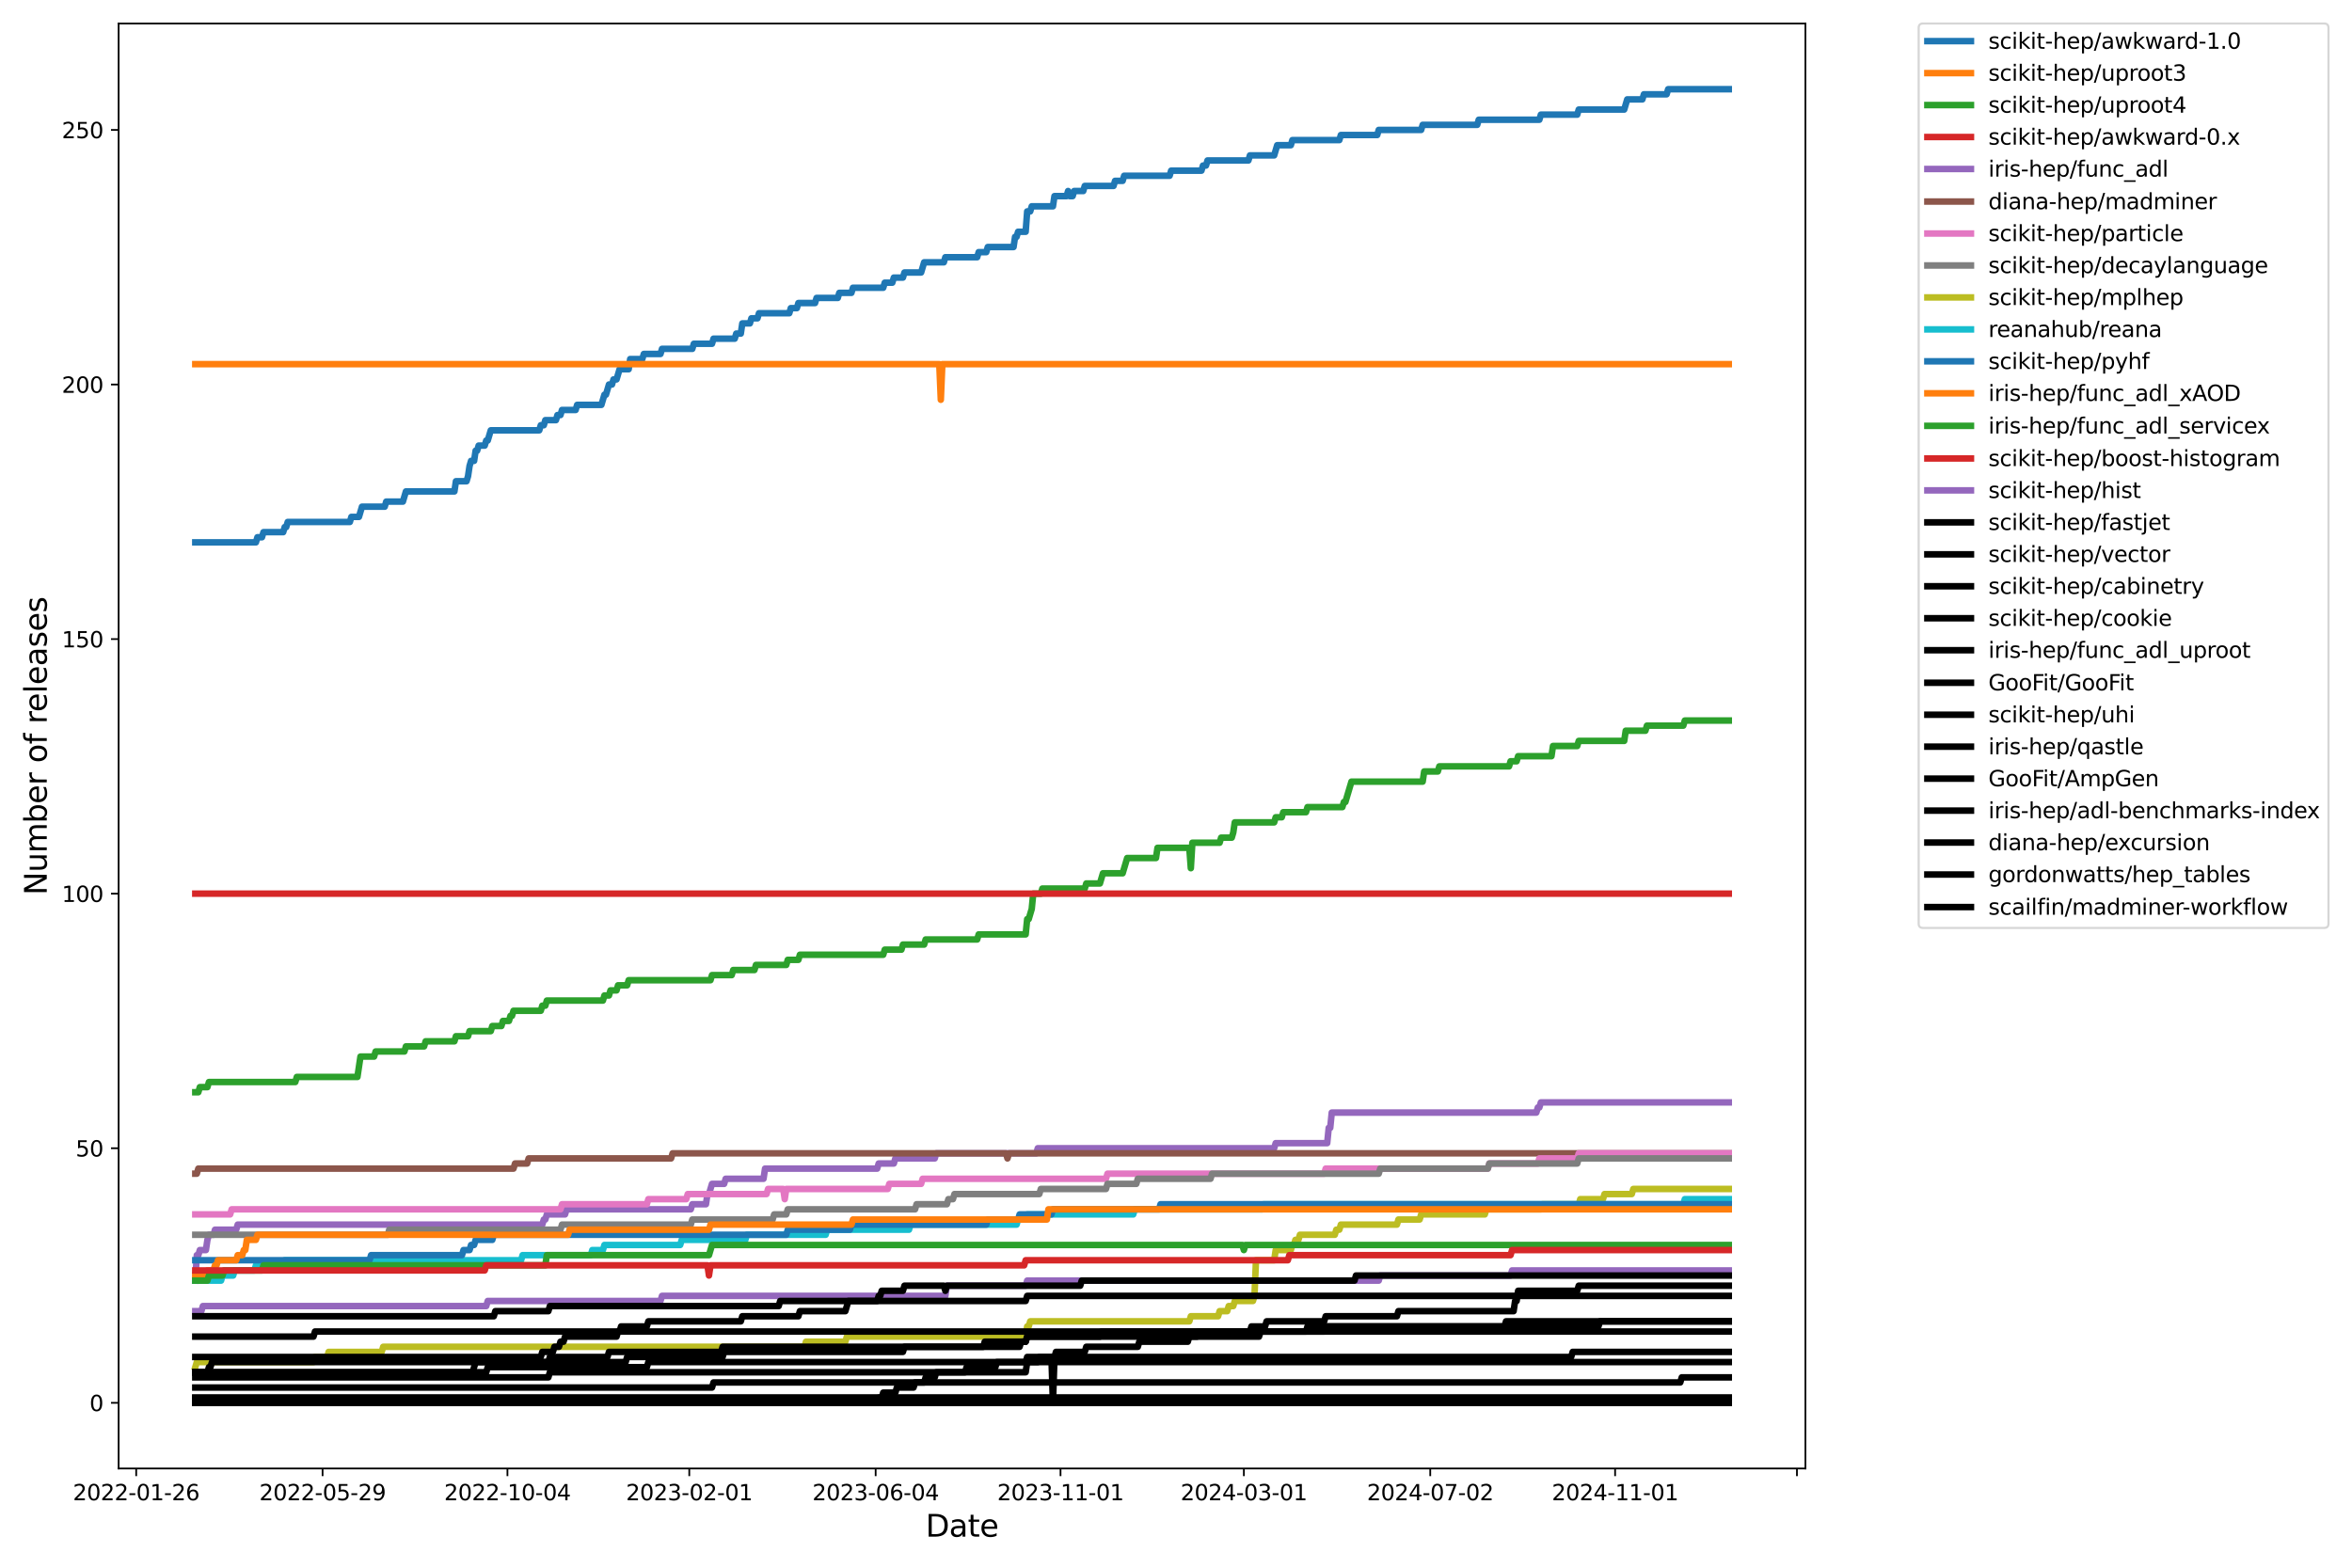 <?xml version="1.0" encoding="utf-8" standalone="no"?>
<!DOCTYPE svg PUBLIC "-//W3C//DTD SVG 1.1//EN"
  "http://www.w3.org/Graphics/SVG/1.1/DTD/svg11.dtd">
<svg xmlns:xlink="http://www.w3.org/1999/xlink" width="1080pt" height="720pt" viewBox="0 0 1080 720" xmlns="http://www.w3.org/2000/svg" version="1.1">
 <defs>
  <style type="text/css">*{stroke-linejoin: round; stroke-linecap: butt}</style>
 </defs>
 <g id="figure_1">
  <g id="patch_1">
   <path d="M 0 720 
L 1080 720 
L 1080 0 
L 0 0 
z
" style="fill: #ffffff"/>
  </g>
  <g id="axes_1">
   <g id="patch_2">
    <path d="M 54.47 674.44 
L 829.023 674.44 
L 829.023 10.8 
L 54.47 10.8 
z
" style="fill: #ffffff"/>
   </g>
   <g id="matplotlib.axis_1">
    <g id="xtick_1">
     <g id="line2d_1">
      <defs>
       <path id="m8a7734f70d" d="M 0 0 
L 0 3.5 
" style="stroke: #000000; stroke-width: 0.8"/>
      </defs>
      <g>
       <use xlink:href="#m8a7734f70d" x="62.541" y="674.44" style="stroke: #000000; stroke-width: 0.8"/>
      </g>
     </g>
     <g id="text_1">
      <!-- 2022-01-26 -->
      <g transform="translate(33.483 689.038) scale(0.1 -0.1)">
       <defs>
        <path id="DejaVuSans-32" d="M 1228 531 
L 3431 531 
L 3431 0 
L 469 0 
L 469 531 
Q 828 903 1448 1529 
Q 2069 2156 2228 2338 
Q 2531 2678 2651 2914 
Q 2772 3150 2772 3378 
Q 2772 3750 2511 3984 
Q 2250 4219 1831 4219 
Q 1534 4219 1204 4116 
Q 875 4013 500 3803 
L 500 4441 
Q 881 4594 1212 4672 
Q 1544 4750 1819 4750 
Q 2544 4750 2975 4387 
Q 3406 4025 3406 3419 
Q 3406 3131 3298 2873 
Q 3191 2616 2906 2266 
Q 2828 2175 2409 1742 
Q 1991 1309 1228 531 
z
" transform="scale(0.016)"/>
        <path id="DejaVuSans-30" d="M 2034 4250 
Q 1547 4250 1301 3770 
Q 1056 3291 1056 2328 
Q 1056 1369 1301 889 
Q 1547 409 2034 409 
Q 2525 409 2770 889 
Q 3016 1369 3016 2328 
Q 3016 3291 2770 3770 
Q 2525 4250 2034 4250 
z
M 2034 4750 
Q 2819 4750 3233 4129 
Q 3647 3509 3647 2328 
Q 3647 1150 3233 529 
Q 2819 -91 2034 -91 
Q 1250 -91 836 529 
Q 422 1150 422 2328 
Q 422 3509 836 4129 
Q 1250 4750 2034 4750 
z
" transform="scale(0.016)"/>
        <path id="DejaVuSans-2d" d="M 313 2009 
L 1997 2009 
L 1997 1497 
L 313 1497 
L 313 2009 
z
" transform="scale(0.016)"/>
        <path id="DejaVuSans-31" d="M 794 531 
L 1825 531 
L 1825 4091 
L 703 3866 
L 703 4441 
L 1819 4666 
L 2450 4666 
L 2450 531 
L 3481 531 
L 3481 0 
L 794 0 
L 794 531 
z
" transform="scale(0.016)"/>
        <path id="DejaVuSans-36" d="M 2113 2584 
Q 1688 2584 1439 2293 
Q 1191 2003 1191 1497 
Q 1191 994 1439 701 
Q 1688 409 2113 409 
Q 2538 409 2786 701 
Q 3034 994 3034 1497 
Q 3034 2003 2786 2293 
Q 2538 2584 2113 2584 
z
M 3366 4563 
L 3366 3988 
Q 3128 4100 2886 4159 
Q 2644 4219 2406 4219 
Q 1781 4219 1451 3797 
Q 1122 3375 1075 2522 
Q 1259 2794 1537 2939 
Q 1816 3084 2150 3084 
Q 2853 3084 3261 2657 
Q 3669 2231 3669 1497 
Q 3669 778 3244 343 
Q 2819 -91 2113 -91 
Q 1303 -91 875 529 
Q 447 1150 447 2328 
Q 447 3434 972 4092 
Q 1497 4750 2381 4750 
Q 2619 4750 2861 4703 
Q 3103 4656 3366 4563 
z
" transform="scale(0.016)"/>
       </defs>
       <use xlink:href="#DejaVuSans-32"/>
       <use xlink:href="#DejaVuSans-30" x="63.623"/>
       <use xlink:href="#DejaVuSans-32" x="127.246"/>
       <use xlink:href="#DejaVuSans-32" x="190.869"/>
       <use xlink:href="#DejaVuSans-2d" x="254.492"/>
       <use xlink:href="#DejaVuSans-30" x="290.576"/>
       <use xlink:href="#DejaVuSans-31" x="354.199"/>
       <use xlink:href="#DejaVuSans-2d" x="417.822"/>
       <use xlink:href="#DejaVuSans-32" x="453.906"/>
       <use xlink:href="#DejaVuSans-36" x="517.529"/>
      </g>
     </g>
    </g>
    <g id="xtick_2">
     <g id="line2d_2">
      <g>
       <use xlink:href="#m8a7734f70d" x="148.123" y="674.44" style="stroke: #000000; stroke-width: 0.8"/>
      </g>
     </g>
     <g id="text_2">
      <!-- 2022-05-29 -->
      <g transform="translate(119.066 689.038) scale(0.1 -0.1)">
       <defs>
        <path id="DejaVuSans-35" d="M 691 4666 
L 3169 4666 
L 3169 4134 
L 1269 4134 
L 1269 2991 
Q 1406 3038 1543 3061 
Q 1681 3084 1819 3084 
Q 2600 3084 3056 2656 
Q 3513 2228 3513 1497 
Q 3513 744 3044 326 
Q 2575 -91 1722 -91 
Q 1428 -91 1123 -41 
Q 819 9 494 109 
L 494 744 
Q 775 591 1075 516 
Q 1375 441 1709 441 
Q 2250 441 2565 725 
Q 2881 1009 2881 1497 
Q 2881 1984 2565 2268 
Q 2250 2553 1709 2553 
Q 1456 2553 1204 2497 
Q 953 2441 691 2322 
L 691 4666 
z
" transform="scale(0.016)"/>
        <path id="DejaVuSans-39" d="M 703 97 
L 703 672 
Q 941 559 1184 500 
Q 1428 441 1663 441 
Q 2288 441 2617 861 
Q 2947 1281 2994 2138 
Q 2813 1869 2534 1725 
Q 2256 1581 1919 1581 
Q 1219 1581 811 2004 
Q 403 2428 403 3163 
Q 403 3881 828 4315 
Q 1253 4750 1959 4750 
Q 2769 4750 3195 4129 
Q 3622 3509 3622 2328 
Q 3622 1225 3098 567 
Q 2575 -91 1691 -91 
Q 1453 -91 1209 -44 
Q 966 3 703 97 
z
M 1959 2075 
Q 2384 2075 2632 2365 
Q 2881 2656 2881 3163 
Q 2881 3666 2632 3958 
Q 2384 4250 1959 4250 
Q 1534 4250 1286 3958 
Q 1038 3666 1038 3163 
Q 1038 2656 1286 2365 
Q 1534 2075 1959 2075 
z
" transform="scale(0.016)"/>
       </defs>
       <use xlink:href="#DejaVuSans-32"/>
       <use xlink:href="#DejaVuSans-30" x="63.623"/>
       <use xlink:href="#DejaVuSans-32" x="127.246"/>
       <use xlink:href="#DejaVuSans-32" x="190.869"/>
       <use xlink:href="#DejaVuSans-2d" x="254.492"/>
       <use xlink:href="#DejaVuSans-30" x="290.576"/>
       <use xlink:href="#DejaVuSans-35" x="354.199"/>
       <use xlink:href="#DejaVuSans-2d" x="417.822"/>
       <use xlink:href="#DejaVuSans-32" x="453.906"/>
       <use xlink:href="#DejaVuSans-39" x="517.529"/>
      </g>
     </g>
    </g>
    <g id="xtick_3">
     <g id="line2d_3">
      <g>
       <use xlink:href="#m8a7734f70d" x="233.01" y="674.44" style="stroke: #000000; stroke-width: 0.8"/>
      </g>
     </g>
     <g id="text_3">
      <!-- 2022-10-04 -->
      <g transform="translate(203.952 689.038) scale(0.1 -0.1)">
       <defs>
        <path id="DejaVuSans-34" d="M 2419 4116 
L 825 1625 
L 2419 1625 
L 2419 4116 
z
M 2253 4666 
L 3047 4666 
L 3047 1625 
L 3713 1625 
L 3713 1100 
L 3047 1100 
L 3047 0 
L 2419 0 
L 2419 1100 
L 313 1100 
L 313 1709 
L 2253 4666 
z
" transform="scale(0.016)"/>
       </defs>
       <use xlink:href="#DejaVuSans-32"/>
       <use xlink:href="#DejaVuSans-30" x="63.623"/>
       <use xlink:href="#DejaVuSans-32" x="127.246"/>
       <use xlink:href="#DejaVuSans-32" x="190.869"/>
       <use xlink:href="#DejaVuSans-2d" x="254.492"/>
       <use xlink:href="#DejaVuSans-31" x="290.576"/>
       <use xlink:href="#DejaVuSans-30" x="354.199"/>
       <use xlink:href="#DejaVuSans-2d" x="417.822"/>
       <use xlink:href="#DejaVuSans-30" x="453.906"/>
       <use xlink:href="#DejaVuSans-34" x="517.529"/>
      </g>
     </g>
    </g>
    <g id="xtick_4">
     <g id="line2d_4">
      <g>
       <use xlink:href="#m8a7734f70d" x="316.505" y="674.44" style="stroke: #000000; stroke-width: 0.8"/>
      </g>
     </g>
     <g id="text_4">
      <!-- 2023-02-01 -->
      <g transform="translate(287.447 689.038) scale(0.1 -0.1)">
       <defs>
        <path id="DejaVuSans-33" d="M 2597 2516 
Q 3050 2419 3304 2112 
Q 3559 1806 3559 1356 
Q 3559 666 3084 287 
Q 2609 -91 1734 -91 
Q 1441 -91 1130 -33 
Q 819 25 488 141 
L 488 750 
Q 750 597 1062 519 
Q 1375 441 1716 441 
Q 2309 441 2620 675 
Q 2931 909 2931 1356 
Q 2931 1769 2642 2001 
Q 2353 2234 1838 2234 
L 1294 2234 
L 1294 2753 
L 1863 2753 
Q 2328 2753 2575 2939 
Q 2822 3125 2822 3475 
Q 2822 3834 2567 4026 
Q 2313 4219 1838 4219 
Q 1578 4219 1281 4162 
Q 984 4106 628 3988 
L 628 4550 
Q 988 4650 1302 4700 
Q 1616 4750 1894 4750 
Q 2613 4750 3031 4423 
Q 3450 4097 3450 3541 
Q 3450 3153 3228 2886 
Q 3006 2619 2597 2516 
z
" transform="scale(0.016)"/>
       </defs>
       <use xlink:href="#DejaVuSans-32"/>
       <use xlink:href="#DejaVuSans-30" x="63.623"/>
       <use xlink:href="#DejaVuSans-32" x="127.246"/>
       <use xlink:href="#DejaVuSans-33" x="190.869"/>
       <use xlink:href="#DejaVuSans-2d" x="254.492"/>
       <use xlink:href="#DejaVuSans-30" x="290.576"/>
       <use xlink:href="#DejaVuSans-32" x="354.199"/>
       <use xlink:href="#DejaVuSans-2d" x="417.822"/>
       <use xlink:href="#DejaVuSans-30" x="453.906"/>
       <use xlink:href="#DejaVuSans-31" x="517.529"/>
      </g>
     </g>
    </g>
    <g id="xtick_5">
     <g id="line2d_5">
      <g>
       <use xlink:href="#m8a7734f70d" x="402.087" y="674.44" style="stroke: #000000; stroke-width: 0.8"/>
      </g>
     </g>
     <g id="text_5">
      <!-- 2023-06-04 -->
      <g transform="translate(373.029 689.038) scale(0.1 -0.1)">
       <use xlink:href="#DejaVuSans-32"/>
       <use xlink:href="#DejaVuSans-30" x="63.623"/>
       <use xlink:href="#DejaVuSans-32" x="127.246"/>
       <use xlink:href="#DejaVuSans-33" x="190.869"/>
       <use xlink:href="#DejaVuSans-2d" x="254.492"/>
       <use xlink:href="#DejaVuSans-30" x="290.576"/>
       <use xlink:href="#DejaVuSans-36" x="354.199"/>
       <use xlink:href="#DejaVuSans-2d" x="417.822"/>
       <use xlink:href="#DejaVuSans-30" x="453.906"/>
       <use xlink:href="#DejaVuSans-34" x="517.529"/>
      </g>
     </g>
    </g>
    <g id="xtick_6">
     <g id="line2d_6">
      <g>
       <use xlink:href="#m8a7734f70d" x="486.973" y="674.44" style="stroke: #000000; stroke-width: 0.8"/>
      </g>
     </g>
     <g id="text_6">
      <!-- 2023-11-01 -->
      <g transform="translate(457.915 689.038) scale(0.1 -0.1)">
       <use xlink:href="#DejaVuSans-32"/>
       <use xlink:href="#DejaVuSans-30" x="63.623"/>
       <use xlink:href="#DejaVuSans-32" x="127.246"/>
       <use xlink:href="#DejaVuSans-33" x="190.869"/>
       <use xlink:href="#DejaVuSans-2d" x="254.492"/>
       <use xlink:href="#DejaVuSans-31" x="290.576"/>
       <use xlink:href="#DejaVuSans-31" x="354.199"/>
       <use xlink:href="#DejaVuSans-2d" x="417.822"/>
       <use xlink:href="#DejaVuSans-30" x="453.906"/>
       <use xlink:href="#DejaVuSans-31" x="517.529"/>
      </g>
     </g>
    </g>
    <g id="xtick_7">
     <g id="line2d_7">
      <g>
       <use xlink:href="#m8a7734f70d" x="571.164" y="674.44" style="stroke: #000000; stroke-width: 0.8"/>
      </g>
     </g>
     <g id="text_7">
      <!-- 2024-03-01 -->
      <g transform="translate(542.106 689.038) scale(0.1 -0.1)">
       <use xlink:href="#DejaVuSans-32"/>
       <use xlink:href="#DejaVuSans-30" x="63.623"/>
       <use xlink:href="#DejaVuSans-32" x="127.246"/>
       <use xlink:href="#DejaVuSans-34" x="190.869"/>
       <use xlink:href="#DejaVuSans-2d" x="254.492"/>
       <use xlink:href="#DejaVuSans-30" x="290.576"/>
       <use xlink:href="#DejaVuSans-33" x="354.199"/>
       <use xlink:href="#DejaVuSans-2d" x="417.822"/>
       <use xlink:href="#DejaVuSans-30" x="453.906"/>
       <use xlink:href="#DejaVuSans-31" x="517.529"/>
      </g>
     </g>
    </g>
    <g id="xtick_8">
     <g id="line2d_8">
      <g>
       <use xlink:href="#m8a7734f70d" x="656.746" y="674.44" style="stroke: #000000; stroke-width: 0.8"/>
      </g>
     </g>
     <g id="text_8">
      <!-- 2024-07-02 -->
      <g transform="translate(627.688 689.038) scale(0.1 -0.1)">
       <defs>
        <path id="DejaVuSans-37" d="M 525 4666 
L 3525 4666 
L 3525 4397 
L 1831 0 
L 1172 0 
L 2766 4134 
L 525 4134 
L 525 4666 
z
" transform="scale(0.016)"/>
       </defs>
       <use xlink:href="#DejaVuSans-32"/>
       <use xlink:href="#DejaVuSans-30" x="63.623"/>
       <use xlink:href="#DejaVuSans-32" x="127.246"/>
       <use xlink:href="#DejaVuSans-34" x="190.869"/>
       <use xlink:href="#DejaVuSans-2d" x="254.492"/>
       <use xlink:href="#DejaVuSans-30" x="290.576"/>
       <use xlink:href="#DejaVuSans-37" x="354.199"/>
       <use xlink:href="#DejaVuSans-2d" x="417.822"/>
       <use xlink:href="#DejaVuSans-30" x="453.906"/>
       <use xlink:href="#DejaVuSans-32" x="517.529"/>
      </g>
     </g>
    </g>
    <g id="xtick_9">
     <g id="line2d_9">
      <g>
       <use xlink:href="#m8a7734f70d" x="741.632" y="674.44" style="stroke: #000000; stroke-width: 0.8"/>
      </g>
     </g>
     <g id="text_9">
      <!-- 2024-11-01 -->
      <g transform="translate(712.574 689.038) scale(0.1 -0.1)">
       <use xlink:href="#DejaVuSans-32"/>
       <use xlink:href="#DejaVuSans-30" x="63.623"/>
       <use xlink:href="#DejaVuSans-32" x="127.246"/>
       <use xlink:href="#DejaVuSans-34" x="190.869"/>
       <use xlink:href="#DejaVuSans-2d" x="254.492"/>
       <use xlink:href="#DejaVuSans-31" x="290.576"/>
       <use xlink:href="#DejaVuSans-31" x="354.199"/>
       <use xlink:href="#DejaVuSans-2d" x="417.822"/>
       <use xlink:href="#DejaVuSans-30" x="453.906"/>
       <use xlink:href="#DejaVuSans-31" x="517.529"/>
      </g>
     </g>
    </g>
    <g id="xtick_10">
     <g id="line2d_10">
      <g>
       <use xlink:href="#m8a7734f70d" x="825.127" y="674.44" style="stroke: #000000; stroke-width: 0.8"/>
      </g>
     </g>
    </g>
    <g id="text_10">
     <!-- Date -->
     <g transform="translate(425.016 705.756) scale(0.14 -0.14)">
      <defs>
       <path id="DejaVuSans-44" d="M 1259 4147 
L 1259 519 
L 2022 519 
Q 2988 519 3436 956 
Q 3884 1394 3884 2338 
Q 3884 3275 3436 3711 
Q 2988 4147 2022 4147 
L 1259 4147 
z
M 628 4666 
L 1925 4666 
Q 3281 4666 3915 4102 
Q 4550 3538 4550 2338 
Q 4550 1131 3912 565 
Q 3275 0 1925 0 
L 628 0 
L 628 4666 
z
" transform="scale(0.016)"/>
       <path id="DejaVuSans-61" d="M 2194 1759 
Q 1497 1759 1228 1600 
Q 959 1441 959 1056 
Q 959 750 1161 570 
Q 1363 391 1709 391 
Q 2188 391 2477 730 
Q 2766 1069 2766 1631 
L 2766 1759 
L 2194 1759 
z
M 3341 1997 
L 3341 0 
L 2766 0 
L 2766 531 
Q 2569 213 2275 61 
Q 1981 -91 1556 -91 
Q 1019 -91 701 211 
Q 384 513 384 1019 
Q 384 1609 779 1909 
Q 1175 2209 1959 2209 
L 2766 2209 
L 2766 2266 
Q 2766 2663 2505 2880 
Q 2244 3097 1772 3097 
Q 1472 3097 1187 3025 
Q 903 2953 641 2809 
L 641 3341 
Q 956 3463 1253 3523 
Q 1550 3584 1831 3584 
Q 2591 3584 2966 3190 
Q 3341 2797 3341 1997 
z
" transform="scale(0.016)"/>
       <path id="DejaVuSans-74" d="M 1172 4494 
L 1172 3500 
L 2356 3500 
L 2356 3053 
L 1172 3053 
L 1172 1153 
Q 1172 725 1289 603 
Q 1406 481 1766 481 
L 2356 481 
L 2356 0 
L 1766 0 
Q 1100 0 847 248 
Q 594 497 594 1153 
L 594 3053 
L 172 3053 
L 172 3500 
L 594 3500 
L 594 4494 
L 1172 4494 
z
" transform="scale(0.016)"/>
       <path id="DejaVuSans-65" d="M 3597 1894 
L 3597 1613 
L 953 1613 
Q 991 1019 1311 708 
Q 1631 397 2203 397 
Q 2534 397 2845 478 
Q 3156 559 3463 722 
L 3463 178 
Q 3153 47 2828 -22 
Q 2503 -91 2169 -91 
Q 1331 -91 842 396 
Q 353 884 353 1716 
Q 353 2575 817 3079 
Q 1281 3584 2069 3584 
Q 2775 3584 3186 3129 
Q 3597 2675 3597 1894 
z
M 3022 2063 
Q 3016 2534 2758 2815 
Q 2500 3097 2075 3097 
Q 1594 3097 1305 2825 
Q 1016 2553 972 2059 
L 3022 2063 
z
" transform="scale(0.016)"/>
      </defs>
      <use xlink:href="#DejaVuSans-44"/>
      <use xlink:href="#DejaVuSans-61" x="77.002"/>
      <use xlink:href="#DejaVuSans-74" x="138.281"/>
      <use xlink:href="#DejaVuSans-65" x="177.49"/>
     </g>
    </g>
   </g>
   <g id="matplotlib.axis_2">
    <g id="ytick_1">
     <g id="line2d_11">
      <defs>
       <path id="m50688b7214" d="M 0 0 
L -3.5 0 
" style="stroke: #000000; stroke-width: 0.8"/>
      </defs>
      <g>
       <use xlink:href="#m50688b7214" x="54.47" y="644.275" style="stroke: #000000; stroke-width: 0.8"/>
      </g>
     </g>
     <g id="text_11">
      <!-- 0 -->
      <g transform="translate(41.108 648.074) scale(0.1 -0.1)">
       <use xlink:href="#DejaVuSans-30"/>
      </g>
     </g>
    </g>
    <g id="ytick_2">
     <g id="line2d_12">
      <g>
       <use xlink:href="#m50688b7214" x="54.47" y="527.354" style="stroke: #000000; stroke-width: 0.8"/>
      </g>
     </g>
     <g id="text_12">
      <!-- 50 -->
      <g transform="translate(34.745 531.153) scale(0.1 -0.1)">
       <use xlink:href="#DejaVuSans-35"/>
       <use xlink:href="#DejaVuSans-30" x="63.623"/>
      </g>
     </g>
    </g>
    <g id="ytick_3">
     <g id="line2d_13">
      <g>
       <use xlink:href="#m50688b7214" x="54.47" y="410.434" style="stroke: #000000; stroke-width: 0.8"/>
      </g>
     </g>
     <g id="text_13">
      <!-- 100 -->
      <g transform="translate(28.383 414.233) scale(0.1 -0.1)">
       <use xlink:href="#DejaVuSans-31"/>
       <use xlink:href="#DejaVuSans-30" x="63.623"/>
       <use xlink:href="#DejaVuSans-30" x="127.246"/>
      </g>
     </g>
    </g>
    <g id="ytick_4">
     <g id="line2d_14">
      <g>
       <use xlink:href="#m50688b7214" x="54.47" y="293.513" style="stroke: #000000; stroke-width: 0.8"/>
      </g>
     </g>
     <g id="text_14">
      <!-- 150 -->
      <g transform="translate(28.383 297.313) scale(0.1 -0.1)">
       <use xlink:href="#DejaVuSans-31"/>
       <use xlink:href="#DejaVuSans-35" x="63.623"/>
       <use xlink:href="#DejaVuSans-30" x="127.246"/>
      </g>
     </g>
    </g>
    <g id="ytick_5">
     <g id="line2d_15">
      <g>
       <use xlink:href="#m50688b7214" x="54.47" y="176.593" style="stroke: #000000; stroke-width: 0.8"/>
      </g>
     </g>
     <g id="text_15">
      <!-- 200 -->
      <g transform="translate(28.383 180.392) scale(0.1 -0.1)">
       <use xlink:href="#DejaVuSans-32"/>
       <use xlink:href="#DejaVuSans-30" x="63.623"/>
       <use xlink:href="#DejaVuSans-30" x="127.246"/>
      </g>
     </g>
    </g>
    <g id="ytick_6">
     <g id="line2d_16">
      <g>
       <use xlink:href="#m50688b7214" x="54.47" y="59.673" style="stroke: #000000; stroke-width: 0.8"/>
      </g>
     </g>
     <g id="text_16">
      <!-- 250 -->
      <g transform="translate(28.383 63.472) scale(0.1 -0.1)">
       <use xlink:href="#DejaVuSans-32"/>
       <use xlink:href="#DejaVuSans-35" x="63.623"/>
       <use xlink:href="#DejaVuSans-30" x="127.246"/>
      </g>
     </g>
    </g>
    <g id="text_17">
     <!-- Number of releases -->
     <g transform="translate(21.471 411.106) rotate(-90) scale(0.14 -0.14)">
      <defs>
       <path id="DejaVuSans-4e" d="M 628 4666 
L 1478 4666 
L 3547 763 
L 3547 4666 
L 4159 4666 
L 4159 0 
L 3309 0 
L 1241 3903 
L 1241 0 
L 628 0 
L 628 4666 
z
" transform="scale(0.016)"/>
       <path id="DejaVuSans-75" d="M 544 1381 
L 544 3500 
L 1119 3500 
L 1119 1403 
Q 1119 906 1312 657 
Q 1506 409 1894 409 
Q 2359 409 2629 706 
Q 2900 1003 2900 1516 
L 2900 3500 
L 3475 3500 
L 3475 0 
L 2900 0 
L 2900 538 
Q 2691 219 2414 64 
Q 2138 -91 1772 -91 
Q 1169 -91 856 284 
Q 544 659 544 1381 
z
M 1991 3584 
L 1991 3584 
z
" transform="scale(0.016)"/>
       <path id="DejaVuSans-6d" d="M 3328 2828 
Q 3544 3216 3844 3400 
Q 4144 3584 4550 3584 
Q 5097 3584 5394 3201 
Q 5691 2819 5691 2113 
L 5691 0 
L 5113 0 
L 5113 2094 
Q 5113 2597 4934 2840 
Q 4756 3084 4391 3084 
Q 3944 3084 3684 2787 
Q 3425 2491 3425 1978 
L 3425 0 
L 2847 0 
L 2847 2094 
Q 2847 2600 2669 2842 
Q 2491 3084 2119 3084 
Q 1678 3084 1418 2786 
Q 1159 2488 1159 1978 
L 1159 0 
L 581 0 
L 581 3500 
L 1159 3500 
L 1159 2956 
Q 1356 3278 1631 3431 
Q 1906 3584 2284 3584 
Q 2666 3584 2933 3390 
Q 3200 3197 3328 2828 
z
" transform="scale(0.016)"/>
       <path id="DejaVuSans-62" d="M 3116 1747 
Q 3116 2381 2855 2742 
Q 2594 3103 2138 3103 
Q 1681 3103 1420 2742 
Q 1159 2381 1159 1747 
Q 1159 1113 1420 752 
Q 1681 391 2138 391 
Q 2594 391 2855 752 
Q 3116 1113 3116 1747 
z
M 1159 2969 
Q 1341 3281 1617 3432 
Q 1894 3584 2278 3584 
Q 2916 3584 3314 3078 
Q 3713 2572 3713 1747 
Q 3713 922 3314 415 
Q 2916 -91 2278 -91 
Q 1894 -91 1617 61 
Q 1341 213 1159 525 
L 1159 0 
L 581 0 
L 581 4863 
L 1159 4863 
L 1159 2969 
z
" transform="scale(0.016)"/>
       <path id="DejaVuSans-72" d="M 2631 2963 
Q 2534 3019 2420 3045 
Q 2306 3072 2169 3072 
Q 1681 3072 1420 2755 
Q 1159 2438 1159 1844 
L 1159 0 
L 581 0 
L 581 3500 
L 1159 3500 
L 1159 2956 
Q 1341 3275 1631 3429 
Q 1922 3584 2338 3584 
Q 2397 3584 2469 3576 
Q 2541 3569 2628 3553 
L 2631 2963 
z
" transform="scale(0.016)"/>
       <path id="DejaVuSans-20" transform="scale(0.016)"/>
       <path id="DejaVuSans-6f" d="M 1959 3097 
Q 1497 3097 1228 2736 
Q 959 2375 959 1747 
Q 959 1119 1226 758 
Q 1494 397 1959 397 
Q 2419 397 2687 759 
Q 2956 1122 2956 1747 
Q 2956 2369 2687 2733 
Q 2419 3097 1959 3097 
z
M 1959 3584 
Q 2709 3584 3137 3096 
Q 3566 2609 3566 1747 
Q 3566 888 3137 398 
Q 2709 -91 1959 -91 
Q 1206 -91 779 398 
Q 353 888 353 1747 
Q 353 2609 779 3096 
Q 1206 3584 1959 3584 
z
" transform="scale(0.016)"/>
       <path id="DejaVuSans-66" d="M 2375 4863 
L 2375 4384 
L 1825 4384 
Q 1516 4384 1395 4259 
Q 1275 4134 1275 3809 
L 1275 3500 
L 2222 3500 
L 2222 3053 
L 1275 3053 
L 1275 0 
L 697 0 
L 697 3053 
L 147 3053 
L 147 3500 
L 697 3500 
L 697 3744 
Q 697 4328 969 4595 
Q 1241 4863 1831 4863 
L 2375 4863 
z
" transform="scale(0.016)"/>
       <path id="DejaVuSans-6c" d="M 603 4863 
L 1178 4863 
L 1178 0 
L 603 0 
L 603 4863 
z
" transform="scale(0.016)"/>
       <path id="DejaVuSans-73" d="M 2834 3397 
L 2834 2853 
Q 2591 2978 2328 3040 
Q 2066 3103 1784 3103 
Q 1356 3103 1142 2972 
Q 928 2841 928 2578 
Q 928 2378 1081 2264 
Q 1234 2150 1697 2047 
L 1894 2003 
Q 2506 1872 2764 1633 
Q 3022 1394 3022 966 
Q 3022 478 2636 193 
Q 2250 -91 1575 -91 
Q 1294 -91 989 -36 
Q 684 19 347 128 
L 347 722 
Q 666 556 975 473 
Q 1284 391 1588 391 
Q 1994 391 2212 530 
Q 2431 669 2431 922 
Q 2431 1156 2273 1281 
Q 2116 1406 1581 1522 
L 1381 1569 
Q 847 1681 609 1914 
Q 372 2147 372 2553 
Q 372 3047 722 3315 
Q 1072 3584 1716 3584 
Q 2034 3584 2315 3537 
Q 2597 3491 2834 3397 
z
" transform="scale(0.016)"/>
      </defs>
      <use xlink:href="#DejaVuSans-4e"/>
      <use xlink:href="#DejaVuSans-75" x="74.805"/>
      <use xlink:href="#DejaVuSans-6d" x="138.184"/>
      <use xlink:href="#DejaVuSans-62" x="235.596"/>
      <use xlink:href="#DejaVuSans-65" x="299.072"/>
      <use xlink:href="#DejaVuSans-72" x="360.596"/>
      <use xlink:href="#DejaVuSans-20" x="401.709"/>
      <use xlink:href="#DejaVuSans-6f" x="433.496"/>
      <use xlink:href="#DejaVuSans-66" x="494.678"/>
      <use xlink:href="#DejaVuSans-20" x="529.883"/>
      <use xlink:href="#DejaVuSans-72" x="561.67"/>
      <use xlink:href="#DejaVuSans-65" x="600.533"/>
      <use xlink:href="#DejaVuSans-6c" x="662.057"/>
      <use xlink:href="#DejaVuSans-65" x="689.84"/>
      <use xlink:href="#DejaVuSans-61" x="751.363"/>
      <use xlink:href="#DejaVuSans-73" x="812.643"/>
      <use xlink:href="#DejaVuSans-65" x="864.742"/>
      <use xlink:href="#DejaVuSans-73" x="926.266"/>
     </g>
    </g>
   </g>
   <g id="line2d_17">
    <path d="M 89.677 249.084 
L 117.509 249.084 
L 118.204 246.745 
L 120.292 246.745 
L 120.988 244.407 
L 130.033 244.407 
L 130.729 242.068 
L 131.424 242.068 
L 132.12 239.73 
L 160.648 239.73 
L 161.343 237.392 
L 164.822 237.392 
L 166.214 232.715 
L 176.651 232.715 
L 177.347 230.376 
L 185 230.376 
L 186.392 225.7 
L 208.657 225.7 
L 209.353 221.023 
L 214.223 221.023 
L 214.919 218.684 
L 215.615 214.008 
L 216.311 211.669 
L 217.702 211.669 
L 218.398 206.992 
L 219.094 206.992 
L 219.79 204.654 
L 222.573 204.654 
L 223.269 202.316 
L 223.964 202.316 
L 225.356 197.639 
L 247.621 197.639 
L 248.317 195.3 
L 249.709 195.3 
L 250.404 192.962 
L 255.275 192.962 
L 255.971 190.624 
L 257.362 190.624 
L 258.058 188.285 
L 264.32 188.285 
L 265.016 185.947 
L 276.149 185.947 
L 277.54 181.27 
L 278.236 181.27 
L 279.628 176.593 
L 281.019 176.593 
L 281.715 174.255 
L 283.107 174.255 
L 284.498 169.578 
L 288.673 169.578 
L 289.369 164.901 
L 294.935 164.901 
L 295.631 162.563 
L 303.285 162.563 
L 303.98 160.224 
L 317.896 160.224 
L 318.592 157.886 
L 326.941 157.886 
L 327.637 155.547 
L 337.378 155.547 
L 338.074 153.209 
L 340.161 153.209 
L 340.857 148.532 
L 344.336 148.532 
L 345.032 146.194 
L 347.815 146.194 
L 348.511 143.855 
L 362.427 143.855 
L 363.122 141.517 
L 365.906 141.517 
L 366.601 139.179 
L 374.255 139.179 
L 374.951 136.84 
L 384.692 136.84 
L 385.388 134.502 
L 390.954 134.502 
L 391.65 132.163 
L 405.566 132.163 
L 406.261 129.825 
L 409.74 129.825 
L 410.436 127.487 
L 414.611 127.487 
L 415.307 125.148 
L 422.96 125.148 
L 424.352 120.471 
L 433.397 120.471 
L 434.093 118.133 
L 448.705 118.133 
L 449.4 115.794 
L 452.879 115.794 
L 453.575 113.456 
L 465.404 113.456 
L 466.099 108.779 
L 466.795 108.779 
L 467.491 106.441 
L 470.97 106.441 
L 471.666 97.087 
L 473.057 97.087 
L 473.753 94.749 
L 483.494 94.749 
L 484.19 90.072 
L 489.756 90.072 
L 490.452 87.734 
L 491.148 90.072 
L 492.539 90.072 
L 493.235 87.734 
L 497.41 87.734 
L 498.106 85.395 
L 511.326 85.395 
L 512.022 83.057 
L 515.5 83.057 
L 516.196 80.718 
L 537.07 80.718 
L 537.766 78.38 
L 551.682 78.38 
L 552.377 76.042 
L 553.769 76.042 
L 554.465 73.703 
L 573.251 73.703 
L 573.947 71.365 
L 585.079 71.365 
L 586.471 66.688 
L 592.733 66.688 
L 593.429 64.35 
L 614.998 64.35 
L 615.694 62.011 
L 632.393 62.011 
L 633.089 59.673 
L 652.571 59.673 
L 653.267 57.334 
L 678.315 57.334 
L 679.011 54.996 
L 706.843 54.996 
L 707.539 52.657 
L 724.237 52.657 
L 724.933 50.319 
L 745.807 50.319 
L 747.199 45.642 
L 754.156 45.642 
L 754.852 43.304 
L 765.289 43.304 
L 765.985 40.965 
L 793.816 40.965 
L 793.816 40.965 
" clip-path="url(#pd2c2ce54bf)" style="fill: none; stroke: #1f77b4; stroke-width: 3; stroke-linecap: square"/>
   </g>
   <g id="line2d_18">
    <path d="M 89.677 167.239 
L 431.31 167.239 
L 432.006 183.608 
L 432.701 167.239 
L 793.816 167.239 
L 793.816 167.239 
" clip-path="url(#pd2c2ce54bf)" style="fill: none; stroke: #ff7f0e; stroke-width: 3; stroke-linecap: square"/>
   </g>
   <g id="line2d_19">
    <path d="M 89.677 501.632 
L 91.069 501.632 
L 91.764 499.293 
L 95.243 499.293 
L 95.939 496.955 
L 135.599 496.955 
L 136.295 494.616 
L 164.127 494.616 
L 165.518 485.263 
L 171.78 485.263 
L 172.476 482.924 
L 185.696 482.924 
L 186.392 480.586 
L 194.741 480.586 
L 195.437 478.248 
L 208.657 478.248 
L 209.353 475.909 
L 214.919 475.909 
L 215.615 473.571 
L 225.356 473.571 
L 226.052 471.232 
L 230.227 471.232 
L 230.922 468.894 
L 233.706 468.894 
L 234.401 466.556 
L 235.097 466.556 
L 235.793 464.217 
L 248.317 464.217 
L 249.013 461.879 
L 250.404 461.879 
L 251.1 459.54 
L 276.844 459.54 
L 277.54 457.202 
L 279.628 457.202 
L 280.323 454.864 
L 283.107 454.864 
L 283.802 452.525 
L 287.977 452.525 
L 288.673 450.187 
L 326.246 450.187 
L 326.941 447.848 
L 335.987 447.848 
L 336.682 445.51 
L 346.423 445.51 
L 347.119 443.172 
L 361.035 443.172 
L 361.731 440.833 
L 366.601 440.833 
L 367.297 438.495 
L 405.566 438.495 
L 406.261 436.156 
L 413.915 436.156 
L 414.611 433.818 
L 424.352 433.818 
L 425.048 431.479 
L 448.705 431.479 
L 449.4 429.141 
L 470.97 429.141 
L 471.666 422.126 
L 472.361 422.126 
L 473.753 417.449 
L 474.449 410.434 
L 477.928 410.434 
L 478.624 408.095 
L 498.106 408.095 
L 498.802 405.757 
L 505.064 405.757 
L 506.455 401.08 
L 515.5 401.08 
L 517.588 394.065 
L 530.808 394.065 
L 531.504 389.388 
L 546.115 389.388 
L 546.811 398.742 
L 547.507 387.05 
L 560.031 387.05 
L 560.727 384.711 
L 565.597 384.711 
L 566.293 382.373 
L 566.989 377.696 
L 585.079 377.696 
L 585.775 375.358 
L 588.558 375.358 
L 589.254 373.019 
L 599.691 373.019 
L 600.387 370.681 
L 616.39 370.681 
L 617.086 368.342 
L 617.782 368.342 
L 620.565 358.989 
L 653.267 358.989 
L 653.963 354.312 
L 660.225 354.312 
L 660.921 351.974 
L 692.927 351.974 
L 693.623 349.635 
L 696.406 349.635 
L 697.102 347.297 
L 712.409 347.297 
L 713.105 342.62 
L 724.237 342.62 
L 724.933 340.282 
L 745.807 340.282 
L 746.503 335.605 
L 755.548 335.605 
L 756.244 333.266 
L 772.943 333.266 
L 773.639 330.928 
L 793.816 330.928 
L 793.816 330.928 
" clip-path="url(#pd2c2ce54bf)" style="fill: none; stroke: #2ca02c; stroke-width: 3; stroke-linecap: square"/>
   </g>
   <g id="line2d_20">
    <path d="M 89.677 410.434 
L 793.816 410.434 
L 793.816 410.434 
" clip-path="url(#pd2c2ce54bf)" style="fill: none; stroke: #d62728; stroke-width: 3; stroke-linecap: square"/>
   </g>
   <g id="line2d_21">
    <path d="M 89.677 588.153 
L 90.373 576.461 
L 91.069 576.461 
L 91.764 574.122 
L 94.548 574.122 
L 95.243 569.446 
L 95.939 567.107 
L 98.026 567.107 
L 98.722 564.769 
L 108.463 564.769 
L 109.159 562.43 
L 249.013 562.43 
L 249.709 560.092 
L 250.404 560.092 
L 251.1 557.753 
L 259.45 557.753 
L 260.146 555.415 
L 317.2 555.415 
L 317.896 553.077 
L 324.158 553.077 
L 324.854 548.4 
L 325.55 548.4 
L 326.941 543.723 
L 332.508 543.723 
L 333.203 541.385 
L 350.598 541.385 
L 351.294 536.708 
L 402.782 536.708 
L 403.478 534.369 
L 410.436 534.369 
L 411.132 532.031 
L 429.223 532.031 
L 429.918 529.693 
L 475.84 529.693 
L 476.536 527.354 
L 585.079 527.354 
L 585.775 525.016 
L 609.432 525.016 
L 610.128 518.001 
L 610.824 518.001 
L 611.519 510.985 
L 705.451 510.985 
L 706.147 508.647 
L 706.843 508.647 
L 707.539 506.309 
L 793.816 506.309 
L 793.816 506.309 
" clip-path="url(#pd2c2ce54bf)" style="fill: none; stroke: #9467bd; stroke-width: 3; stroke-linecap: square"/>
   </g>
   <g id="line2d_22">
    <path d="M 89.677 539.046 
L 90.373 539.046 
L 91.069 536.708 
L 235.793 536.708 
L 236.489 534.369 
L 242.055 534.369 
L 242.751 532.031 
L 308.155 532.031 
L 308.851 529.693 
L 461.925 529.693 
L 462.62 532.031 
L 463.316 529.693 
L 793.816 529.693 
L 793.816 529.693 
" clip-path="url(#pd2c2ce54bf)" style="fill: none; stroke: #8c564b; stroke-width: 3; stroke-linecap: square"/>
   </g>
   <g id="line2d_23">
    <path d="M 89.677 557.753 
L 105.68 557.753 
L 106.376 555.415 
L 257.362 555.415 
L 258.058 553.077 
L 297.022 553.077 
L 297.718 550.738 
L 315.113 550.738 
L 315.809 548.4 
L 351.99 548.4 
L 352.686 546.061 
L 359.644 546.061 
L 360.339 550.738 
L 361.035 546.061 
L 407.653 546.061 
L 408.349 543.723 
L 422.96 543.723 
L 423.656 541.385 
L 507.847 541.385 
L 508.543 539.046 
L 608.041 539.046 
L 608.736 536.708 
L 683.186 536.708 
L 683.882 534.369 
L 706.147 534.369 
L 706.843 532.031 
L 724.237 532.031 
L 724.933 529.693 
L 793.816 529.693 
L 793.816 529.693 
" clip-path="url(#pd2c2ce54bf)" style="fill: none; stroke: #e377c2; stroke-width: 3; stroke-linecap: square"/>
   </g>
   <g id="line2d_24">
    <path d="M 89.677 567.107 
L 178.042 567.107 
L 178.738 564.769 
L 257.362 564.769 
L 258.058 562.43 
L 317.2 562.43 
L 317.896 560.092 
L 354.773 560.092 
L 355.469 557.753 
L 361.035 557.753 
L 361.731 555.415 
L 420.177 555.415 
L 420.873 553.077 
L 434.789 553.077 
L 435.485 550.738 
L 437.572 550.738 
L 438.268 548.4 
L 477.232 548.4 
L 477.928 546.061 
L 507.847 546.061 
L 508.543 543.723 
L 521.763 543.723 
L 522.458 541.385 
L 555.856 541.385 
L 556.552 539.046 
L 633.089 539.046 
L 633.785 536.708 
L 683.186 536.708 
L 683.882 534.369 
L 724.237 534.369 
L 724.933 532.031 
L 793.816 532.031 
L 793.816 532.031 
" clip-path="url(#pd2c2ce54bf)" style="fill: none; stroke: #7f7f7f; stroke-width: 3; stroke-linecap: square"/>
   </g>
   <g id="line2d_25">
    <path d="M 89.677 627.906 
L 90.373 625.567 
L 143.949 625.567 
L 144.644 623.229 
L 150.211 623.229 
L 150.906 620.89 
L 175.259 620.89 
L 175.955 618.552 
L 369.385 618.552 
L 370.08 616.214 
L 388.171 616.214 
L 388.867 613.875 
L 470.97 613.875 
L 471.666 609.198 
L 472.361 609.198 
L 473.057 606.86 
L 546.115 606.86 
L 546.811 604.522 
L 559.335 604.522 
L 560.031 602.183 
L 563.51 602.183 
L 564.206 599.845 
L 566.293 599.845 
L 566.989 597.506 
L 575.338 597.506 
L 576.034 595.168 
L 576.73 578.799 
L 585.079 578.799 
L 585.775 574.122 
L 592.733 574.122 
L 593.429 571.784 
L 594.125 571.784 
L 594.821 569.446 
L 596.212 569.446 
L 596.908 567.107 
L 612.911 567.107 
L 613.607 564.769 
L 614.998 564.769 
L 615.694 562.43 
L 641.438 562.43 
L 642.134 560.092 
L 651.875 560.092 
L 652.571 557.753 
L 681.794 557.753 
L 682.49 555.415 
L 707.539 555.415 
L 708.234 553.077 
L 724.933 553.077 
L 725.629 550.738 
L 736.066 550.738 
L 736.762 548.4 
L 749.286 548.4 
L 749.982 546.061 
L 793.816 546.061 
L 793.816 546.061 
" clip-path="url(#pd2c2ce54bf)" style="fill: none; stroke: #bcbd22; stroke-width: 3; stroke-linecap: square"/>
   </g>
   <g id="line2d_26">
    <path d="M 89.677 588.153 
L 101.505 588.153 
L 102.201 585.814 
L 107.072 585.814 
L 107.768 583.476 
L 116.813 583.476 
L 117.509 581.138 
L 130.033 581.138 
L 130.729 578.799 
L 239.272 578.799 
L 239.968 576.461 
L 271.278 576.461 
L 271.974 574.122 
L 276.844 574.122 
L 277.54 571.784 
L 312.33 571.784 
L 313.026 569.446 
L 342.249 569.446 
L 342.945 567.107 
L 379.126 567.107 
L 379.821 564.769 
L 417.394 564.769 
L 418.09 562.43 
L 466.795 562.43 
L 467.491 560.092 
L 470.97 560.092 
L 471.666 557.753 
L 520.371 557.753 
L 521.067 555.415 
L 579.513 555.415 
L 580.209 553.077 
L 772.943 553.077 
L 773.639 550.738 
L 793.816 550.738 
L 793.816 550.738 
" clip-path="url(#pd2c2ce54bf)" style="fill: none; stroke: #17becf; stroke-width: 3; stroke-linecap: square"/>
   </g>
   <g id="line2d_27">
    <path d="M 89.677 578.799 
L 169.693 578.799 
L 170.389 576.461 
L 212.136 576.461 
L 212.832 574.122 
L 215.615 574.122 
L 216.311 571.784 
L 217.702 571.784 
L 218.398 569.446 
L 226.052 569.446 
L 226.748 567.107 
L 361.035 567.107 
L 361.731 564.769 
L 390.258 564.769 
L 390.954 562.43 
L 452.879 562.43 
L 453.575 560.092 
L 467.491 560.092 
L 468.187 557.753 
L 482.798 557.753 
L 483.494 555.415 
L 532.199 555.415 
L 532.895 553.077 
L 793.816 553.077 
L 793.816 553.077 
" clip-path="url(#pd2c2ce54bf)" style="fill: none; stroke: #1f77b4; stroke-width: 3; stroke-linecap: square"/>
   </g>
   <g id="line2d_28">
    <path d="M 89.677 585.814 
L 94.548 585.814 
L 95.243 583.476 
L 98.026 583.476 
L 98.722 581.138 
L 99.418 581.138 
L 100.114 578.799 
L 108.463 578.799 
L 109.159 576.461 
L 111.246 576.461 
L 111.942 574.122 
L 112.638 574.122 
L 113.334 569.446 
L 117.509 569.446 
L 118.204 567.107 
L 260.841 567.107 
L 261.537 564.769 
L 325.55 564.769 
L 326.246 562.43 
L 390.954 562.43 
L 391.65 560.092 
L 480.711 560.092 
L 481.407 555.415 
L 793.816 555.415 
L 793.816 555.415 
" clip-path="url(#pd2c2ce54bf)" style="fill: none; stroke: #ff7f0e; stroke-width: 3; stroke-linecap: square"/>
   </g>
   <g id="line2d_29">
    <path d="M 89.677 588.153 
L 95.243 588.153 
L 95.939 585.814 
L 102.201 585.814 
L 102.897 583.476 
L 120.292 583.476 
L 120.988 581.138 
L 250.404 581.138 
L 251.1 576.461 
L 325.55 576.461 
L 326.941 571.784 
L 570.468 571.784 
L 571.164 574.122 
L 571.859 571.784 
L 793.816 571.784 
L 793.816 571.784 
" clip-path="url(#pd2c2ce54bf)" style="fill: none; stroke: #2ca02c; stroke-width: 3; stroke-linecap: square"/>
   </g>
   <g id="line2d_30">
    <path d="M 89.677 583.476 
L 222.573 583.476 
L 223.269 581.138 
L 324.854 581.138 
L 325.55 585.814 
L 326.246 581.138 
L 470.274 581.138 
L 470.97 578.799 
L 591.342 578.799 
L 592.037 576.461 
L 693.623 576.461 
L 694.319 574.122 
L 793.816 574.122 
L 793.816 574.122 
" clip-path="url(#pd2c2ce54bf)" style="fill: none; stroke: #d62728; stroke-width: 3; stroke-linecap: square"/>
   </g>
   <g id="line2d_31">
    <path d="M 89.677 602.183 
L 92.46 602.183 
L 93.156 599.845 
L 223.269 599.845 
L 223.964 597.506 
L 303.285 597.506 
L 303.98 595.168 
L 434.093 595.168 
L 434.789 590.491 
L 470.97 590.491 
L 471.666 588.153 
L 633.089 588.153 
L 633.785 585.814 
L 693.623 585.814 
L 694.319 583.476 
L 793.816 583.476 
L 793.816 583.476 
" clip-path="url(#pd2c2ce54bf)" style="fill: none; stroke: #9467bd; stroke-width: 3; stroke-linecap: square"/>
   </g>
   <g id="line2d_32">
    <path d="M 89.677 623.229 
L 248.317 623.229 
L 249.013 620.89 
L 253.883 620.89 
L 254.579 618.552 
L 256.667 618.552 
L 257.362 616.214 
L 258.754 616.214 
L 259.45 613.875 
L 283.107 613.875 
L 283.802 611.537 
L 284.498 611.537 
L 285.194 609.198 
L 297.022 609.198 
L 297.718 606.86 
L 340.161 606.86 
L 340.857 604.522 
L 366.601 604.522 
L 367.297 602.183 
L 388.171 602.183 
L 389.562 597.506 
L 402.782 597.506 
L 403.478 595.168 
L 404.174 595.168 
L 404.87 592.83 
L 414.611 592.83 
L 415.307 590.491 
L 433.397 590.491 
L 434.093 592.83 
L 434.789 590.491 
L 496.018 590.491 
L 496.714 588.153 
L 621.956 588.153 
L 622.652 585.814 
L 793.816 585.814 
L 793.816 585.814 
" clip-path="url(#pd2c2ce54bf)" style="fill: none; stroke: #000000; stroke-width: 3; stroke-linecap: square"/>
   </g>
   <g id="line2d_33">
    <path d="M 89.677 630.244 
L 217.007 630.244 
L 218.398 625.567 
L 287.281 625.567 
L 287.977 623.229 
L 331.812 623.229 
L 332.508 620.89 
L 414.611 620.89 
L 415.307 618.552 
L 468.187 618.552 
L 468.883 616.214 
L 470.97 616.214 
L 471.666 613.875 
L 549.594 613.875 
L 550.29 611.537 
L 573.947 611.537 
L 574.643 609.198 
L 580.905 609.198 
L 581.601 606.86 
L 608.041 606.86 
L 608.736 604.522 
L 641.438 604.522 
L 642.134 602.183 
L 695.014 602.183 
L 695.71 597.506 
L 696.406 597.506 
L 697.102 592.83 
L 724.237 592.83 
L 724.933 590.491 
L 793.816 590.491 
L 793.816 590.491 
" clip-path="url(#pd2c2ce54bf)" style="fill: none; stroke: #000000; stroke-width: 3; stroke-linecap: square"/>
   </g>
   <g id="line2d_34">
    <path d="M 89.677 604.522 
L 226.748 604.522 
L 227.443 602.183 
L 251.796 602.183 
L 252.492 599.845 
L 357.556 599.845 
L 358.252 597.506 
L 470.97 597.506 
L 471.666 595.168 
L 793.816 595.168 
L 793.816 595.168 
" clip-path="url(#pd2c2ce54bf)" style="fill: none; stroke: #000000; stroke-width: 3; stroke-linecap: square"/>
   </g>
   <g id="line2d_35">
    <path d="M 89.677 644.275 
L 402.782 644.275 
L 403.478 641.936 
L 404.87 641.936 
L 405.566 639.598 
L 411.132 639.598 
L 411.828 637.259 
L 419.481 637.259 
L 420.177 634.921 
L 424.352 634.921 
L 425.048 632.583 
L 429.223 632.583 
L 429.918 630.244 
L 443.138 630.244 
L 443.834 627.906 
L 457.054 627.906 
L 457.75 625.567 
L 470.97 625.567 
L 471.666 623.229 
L 482.798 623.229 
L 483.494 644.275 
L 484.19 623.229 
L 484.886 620.89 
L 498.106 620.89 
L 498.802 618.552 
L 522.458 618.552 
L 523.154 616.214 
L 545.419 616.214 
L 546.115 613.875 
L 578.122 613.875 
L 578.817 611.537 
L 608.041 611.537 
L 608.736 609.198 
L 690.84 609.198 
L 691.535 606.86 
L 793.816 606.86 
L 793.816 606.86 
" clip-path="url(#pd2c2ce54bf)" style="fill: none; stroke: #000000; stroke-width: 3; stroke-linecap: square"/>
   </g>
   <g id="line2d_36">
    <path d="M 89.677 630.244 
L 95.243 630.244 
L 95.939 627.906 
L 96.635 627.906 
L 97.331 625.567 
L 251.796 625.567 
L 252.492 623.229 
L 278.932 623.229 
L 279.628 620.89 
L 331.116 620.89 
L 331.812 618.552 
L 451.488 618.552 
L 452.184 616.214 
L 470.97 616.214 
L 471.666 613.875 
L 505.064 613.875 
L 505.759 611.537 
L 599.691 611.537 
L 600.387 609.198 
L 733.979 609.198 
L 734.674 606.86 
L 793.816 606.86 
L 793.816 606.86 
" clip-path="url(#pd2c2ce54bf)" style="fill: none; stroke: #000000; stroke-width: 3; stroke-linecap: square"/>
   </g>
   <g id="line2d_37">
    <path d="M 89.677 613.875 
L 143.949 613.875 
L 144.644 611.537 
L 793.816 611.537 
L 793.816 611.537 
" clip-path="url(#pd2c2ce54bf)" style="fill: none; stroke: #000000; stroke-width: 3; stroke-linecap: square"/>
   </g>
   <g id="line2d_38">
    <path d="M 89.677 630.244 
L 223.269 630.244 
L 223.964 627.906 
L 297.022 627.906 
L 297.718 625.567 
L 476.536 625.567 
L 477.232 623.229 
L 721.454 623.229 
L 722.15 620.89 
L 793.816 620.89 
L 793.816 620.89 
" clip-path="url(#pd2c2ce54bf)" style="fill: none; stroke: #000000; stroke-width: 3; stroke-linecap: square"/>
   </g>
   <g id="line2d_39">
    <path d="M 89.677 632.583 
L 251.796 632.583 
L 252.492 630.244 
L 470.97 630.244 
L 471.666 625.567 
L 793.816 625.567 
L 793.816 625.567 
" clip-path="url(#pd2c2ce54bf)" style="fill: none; stroke: #000000; stroke-width: 3; stroke-linecap: square"/>
   </g>
   <g id="line2d_40">
    <path d="M 89.677 637.259 
L 326.941 637.259 
L 327.637 634.921 
L 771.551 634.921 
L 772.247 632.583 
L 793.816 632.583 
L 793.816 632.583 
" clip-path="url(#pd2c2ce54bf)" style="fill: none; stroke: #000000; stroke-width: 3; stroke-linecap: square"/>
   </g>
   <g id="line2d_41">
    <path d="M 89.677 641.936 
L 793.816 641.936 
L 793.816 641.936 
" clip-path="url(#pd2c2ce54bf)" style="fill: none; stroke: #000000; stroke-width: 3; stroke-linecap: square"/>
   </g>
   <g id="line2d_42">
    <path d="M 89.677 641.936 
L 793.816 641.936 
L 793.816 641.936 
" clip-path="url(#pd2c2ce54bf)" style="fill: none; stroke: #000000; stroke-width: 3; stroke-linecap: square"/>
   </g>
   <g id="line2d_43">
    <path d="M 89.677 644.275 
L 793.816 644.275 
L 793.816 644.275 
" clip-path="url(#pd2c2ce54bf)" style="fill: none; stroke: #000000; stroke-width: 3; stroke-linecap: square"/>
   </g>
   <g id="line2d_44">
    <path d="M 89.677 644.275 
L 793.816 644.275 
L 793.816 644.275 
" clip-path="url(#pd2c2ce54bf)" style="fill: none; stroke: #000000; stroke-width: 3; stroke-linecap: square"/>
   </g>
   <g id="patch_3">
    <path d="M 54.47 674.44 
L 54.47 10.8 
" style="fill: none; stroke: #000000; stroke-width: 0.8; stroke-linejoin: miter; stroke-linecap: square"/>
   </g>
   <g id="patch_4">
    <path d="M 829.023 674.44 
L 829.023 10.8 
" style="fill: none; stroke: #000000; stroke-width: 0.8; stroke-linejoin: miter; stroke-linecap: square"/>
   </g>
   <g id="patch_5">
    <path d="M 54.47 674.44 
L 829.023 674.44 
" style="fill: none; stroke: #000000; stroke-width: 0.8; stroke-linejoin: miter; stroke-linecap: square"/>
   </g>
   <g id="patch_6">
    <path d="M 54.47 10.8 
L 829.023 10.8 
" style="fill: none; stroke: #000000; stroke-width: 0.8; stroke-linejoin: miter; stroke-linecap: square"/>
   </g>
  </g>
  <g id="axes_2">
   <g id="legend_1">
    <g id="patch_7">
     <path d="M 883.022 426.178 
L 1067.2 426.178 
Q 1069.2 426.178 1069.2 424.178 
L 1069.2 12.8 
Q 1069.2 10.8 1067.2 10.8 
L 883.022 10.8 
Q 881.022 10.8 881.022 12.8 
L 881.022 424.178 
Q 881.022 426.178 883.022 426.178 
z
" style="fill: #ffffff; opacity: 0.8; stroke: #cccccc; stroke-linejoin: miter"/>
    </g>
    <g id="line2d_45">
     <path d="M 885.022 18.898 
L 895.022 18.898 
L 905.022 18.898 
" style="fill: none; stroke: #1f77b4; stroke-width: 3; stroke-linecap: square"/>
    </g>
    <g id="text_18">
     <!-- scikit-hep/awkward-1.0 -->
     <g transform="translate(913.022 22.398) scale(0.1 -0.1)">
      <defs>
       <path id="DejaVuSans-63" d="M 3122 3366 
L 3122 2828 
Q 2878 2963 2633 3030 
Q 2388 3097 2138 3097 
Q 1578 3097 1268 2742 
Q 959 2388 959 1747 
Q 959 1106 1268 751 
Q 1578 397 2138 397 
Q 2388 397 2633 464 
Q 2878 531 3122 666 
L 3122 134 
Q 2881 22 2623 -34 
Q 2366 -91 2075 -91 
Q 1284 -91 818 406 
Q 353 903 353 1747 
Q 353 2603 823 3093 
Q 1294 3584 2113 3584 
Q 2378 3584 2631 3529 
Q 2884 3475 3122 3366 
z
" transform="scale(0.016)"/>
       <path id="DejaVuSans-69" d="M 603 3500 
L 1178 3500 
L 1178 0 
L 603 0 
L 603 3500 
z
M 603 4863 
L 1178 4863 
L 1178 4134 
L 603 4134 
L 603 4863 
z
" transform="scale(0.016)"/>
       <path id="DejaVuSans-6b" d="M 581 4863 
L 1159 4863 
L 1159 1991 
L 2875 3500 
L 3609 3500 
L 1753 1863 
L 3688 0 
L 2938 0 
L 1159 1709 
L 1159 0 
L 581 0 
L 581 4863 
z
" transform="scale(0.016)"/>
       <path id="DejaVuSans-68" d="M 3513 2113 
L 3513 0 
L 2938 0 
L 2938 2094 
Q 2938 2591 2744 2837 
Q 2550 3084 2163 3084 
Q 1697 3084 1428 2787 
Q 1159 2491 1159 1978 
L 1159 0 
L 581 0 
L 581 4863 
L 1159 4863 
L 1159 2956 
Q 1366 3272 1645 3428 
Q 1925 3584 2291 3584 
Q 2894 3584 3203 3211 
Q 3513 2838 3513 2113 
z
" transform="scale(0.016)"/>
       <path id="DejaVuSans-70" d="M 1159 525 
L 1159 -1331 
L 581 -1331 
L 581 3500 
L 1159 3500 
L 1159 2969 
Q 1341 3281 1617 3432 
Q 1894 3584 2278 3584 
Q 2916 3584 3314 3078 
Q 3713 2572 3713 1747 
Q 3713 922 3314 415 
Q 2916 -91 2278 -91 
Q 1894 -91 1617 61 
Q 1341 213 1159 525 
z
M 3116 1747 
Q 3116 2381 2855 2742 
Q 2594 3103 2138 3103 
Q 1681 3103 1420 2742 
Q 1159 2381 1159 1747 
Q 1159 1113 1420 752 
Q 1681 391 2138 391 
Q 2594 391 2855 752 
Q 3116 1113 3116 1747 
z
" transform="scale(0.016)"/>
       <path id="DejaVuSans-2f" d="M 1625 4666 
L 2156 4666 
L 531 -594 
L 0 -594 
L 1625 4666 
z
" transform="scale(0.016)"/>
       <path id="DejaVuSans-77" d="M 269 3500 
L 844 3500 
L 1563 769 
L 2278 3500 
L 2956 3500 
L 3675 769 
L 4391 3500 
L 4966 3500 
L 4050 0 
L 3372 0 
L 2619 2869 
L 1863 0 
L 1184 0 
L 269 3500 
z
" transform="scale(0.016)"/>
       <path id="DejaVuSans-64" d="M 2906 2969 
L 2906 4863 
L 3481 4863 
L 3481 0 
L 2906 0 
L 2906 525 
Q 2725 213 2448 61 
Q 2172 -91 1784 -91 
Q 1150 -91 751 415 
Q 353 922 353 1747 
Q 353 2572 751 3078 
Q 1150 3584 1784 3584 
Q 2172 3584 2448 3432 
Q 2725 3281 2906 2969 
z
M 947 1747 
Q 947 1113 1208 752 
Q 1469 391 1925 391 
Q 2381 391 2643 752 
Q 2906 1113 2906 1747 
Q 2906 2381 2643 2742 
Q 2381 3103 1925 3103 
Q 1469 3103 1208 2742 
Q 947 2381 947 1747 
z
" transform="scale(0.016)"/>
       <path id="DejaVuSans-2e" d="M 684 794 
L 1344 794 
L 1344 0 
L 684 0 
L 684 794 
z
" transform="scale(0.016)"/>
      </defs>
      <use xlink:href="#DejaVuSans-73"/>
      <use xlink:href="#DejaVuSans-63" x="52.1"/>
      <use xlink:href="#DejaVuSans-69" x="107.08"/>
      <use xlink:href="#DejaVuSans-6b" x="134.863"/>
      <use xlink:href="#DejaVuSans-69" x="192.773"/>
      <use xlink:href="#DejaVuSans-74" x="220.557"/>
      <use xlink:href="#DejaVuSans-2d" x="259.766"/>
      <use xlink:href="#DejaVuSans-68" x="295.85"/>
      <use xlink:href="#DejaVuSans-65" x="359.229"/>
      <use xlink:href="#DejaVuSans-70" x="420.752"/>
      <use xlink:href="#DejaVuSans-2f" x="484.229"/>
      <use xlink:href="#DejaVuSans-61" x="517.92"/>
      <use xlink:href="#DejaVuSans-77" x="579.199"/>
      <use xlink:href="#DejaVuSans-6b" x="660.986"/>
      <use xlink:href="#DejaVuSans-77" x="718.896"/>
      <use xlink:href="#DejaVuSans-61" x="800.684"/>
      <use xlink:href="#DejaVuSans-72" x="861.963"/>
      <use xlink:href="#DejaVuSans-64" x="901.326"/>
      <use xlink:href="#DejaVuSans-2d" x="964.803"/>
      <use xlink:href="#DejaVuSans-31" x="1000.887"/>
      <use xlink:href="#DejaVuSans-2e" x="1064.51"/>
      <use xlink:href="#DejaVuSans-30" x="1096.297"/>
     </g>
    </g>
    <g id="line2d_46">
     <path d="M 885.022 33.577 
L 895.022 33.577 
L 905.022 33.577 
" style="fill: none; stroke: #ff7f0e; stroke-width: 3; stroke-linecap: square"/>
    </g>
    <g id="text_19">
     <!-- scikit-hep/uproot3 -->
     <g transform="translate(913.022 37.077) scale(0.1 -0.1)">
      <use xlink:href="#DejaVuSans-73"/>
      <use xlink:href="#DejaVuSans-63" x="52.1"/>
      <use xlink:href="#DejaVuSans-69" x="107.08"/>
      <use xlink:href="#DejaVuSans-6b" x="134.863"/>
      <use xlink:href="#DejaVuSans-69" x="192.773"/>
      <use xlink:href="#DejaVuSans-74" x="220.557"/>
      <use xlink:href="#DejaVuSans-2d" x="259.766"/>
      <use xlink:href="#DejaVuSans-68" x="295.85"/>
      <use xlink:href="#DejaVuSans-65" x="359.229"/>
      <use xlink:href="#DejaVuSans-70" x="420.752"/>
      <use xlink:href="#DejaVuSans-2f" x="484.229"/>
      <use xlink:href="#DejaVuSans-75" x="517.92"/>
      <use xlink:href="#DejaVuSans-70" x="581.299"/>
      <use xlink:href="#DejaVuSans-72" x="644.775"/>
      <use xlink:href="#DejaVuSans-6f" x="683.639"/>
      <use xlink:href="#DejaVuSans-6f" x="744.82"/>
      <use xlink:href="#DejaVuSans-74" x="806.002"/>
      <use xlink:href="#DejaVuSans-33" x="845.211"/>
     </g>
    </g>
    <g id="line2d_47">
     <path d="M 885.022 48.255 
L 895.022 48.255 
L 905.022 48.255 
" style="fill: none; stroke: #2ca02c; stroke-width: 3; stroke-linecap: square"/>
    </g>
    <g id="text_20">
     <!-- scikit-hep/uproot4 -->
     <g transform="translate(913.022 51.755) scale(0.1 -0.1)">
      <use xlink:href="#DejaVuSans-73"/>
      <use xlink:href="#DejaVuSans-63" x="52.1"/>
      <use xlink:href="#DejaVuSans-69" x="107.08"/>
      <use xlink:href="#DejaVuSans-6b" x="134.863"/>
      <use xlink:href="#DejaVuSans-69" x="192.773"/>
      <use xlink:href="#DejaVuSans-74" x="220.557"/>
      <use xlink:href="#DejaVuSans-2d" x="259.766"/>
      <use xlink:href="#DejaVuSans-68" x="295.85"/>
      <use xlink:href="#DejaVuSans-65" x="359.229"/>
      <use xlink:href="#DejaVuSans-70" x="420.752"/>
      <use xlink:href="#DejaVuSans-2f" x="484.229"/>
      <use xlink:href="#DejaVuSans-75" x="517.92"/>
      <use xlink:href="#DejaVuSans-70" x="581.299"/>
      <use xlink:href="#DejaVuSans-72" x="644.775"/>
      <use xlink:href="#DejaVuSans-6f" x="683.639"/>
      <use xlink:href="#DejaVuSans-6f" x="744.82"/>
      <use xlink:href="#DejaVuSans-74" x="806.002"/>
      <use xlink:href="#DejaVuSans-34" x="845.211"/>
     </g>
    </g>
    <g id="line2d_48">
     <path d="M 885.022 62.933 
L 895.022 62.933 
L 905.022 62.933 
" style="fill: none; stroke: #d62728; stroke-width: 3; stroke-linecap: square"/>
    </g>
    <g id="text_21">
     <!-- scikit-hep/awkward-0.x -->
     <g transform="translate(913.022 66.433) scale(0.1 -0.1)">
      <defs>
       <path id="DejaVuSans-78" d="M 3513 3500 
L 2247 1797 
L 3578 0 
L 2900 0 
L 1881 1375 
L 863 0 
L 184 0 
L 1544 1831 
L 300 3500 
L 978 3500 
L 1906 2253 
L 2834 3500 
L 3513 3500 
z
" transform="scale(0.016)"/>
      </defs>
      <use xlink:href="#DejaVuSans-73"/>
      <use xlink:href="#DejaVuSans-63" x="52.1"/>
      <use xlink:href="#DejaVuSans-69" x="107.08"/>
      <use xlink:href="#DejaVuSans-6b" x="134.863"/>
      <use xlink:href="#DejaVuSans-69" x="192.773"/>
      <use xlink:href="#DejaVuSans-74" x="220.557"/>
      <use xlink:href="#DejaVuSans-2d" x="259.766"/>
      <use xlink:href="#DejaVuSans-68" x="295.85"/>
      <use xlink:href="#DejaVuSans-65" x="359.229"/>
      <use xlink:href="#DejaVuSans-70" x="420.752"/>
      <use xlink:href="#DejaVuSans-2f" x="484.229"/>
      <use xlink:href="#DejaVuSans-61" x="517.92"/>
      <use xlink:href="#DejaVuSans-77" x="579.199"/>
      <use xlink:href="#DejaVuSans-6b" x="660.986"/>
      <use xlink:href="#DejaVuSans-77" x="718.896"/>
      <use xlink:href="#DejaVuSans-61" x="800.684"/>
      <use xlink:href="#DejaVuSans-72" x="861.963"/>
      <use xlink:href="#DejaVuSans-64" x="901.326"/>
      <use xlink:href="#DejaVuSans-2d" x="964.803"/>
      <use xlink:href="#DejaVuSans-30" x="1000.887"/>
      <use xlink:href="#DejaVuSans-2e" x="1064.51"/>
      <use xlink:href="#DejaVuSans-78" x="1096.297"/>
     </g>
    </g>
    <g id="line2d_49">
     <path d="M 885.022 77.611 
L 895.022 77.611 
L 905.022 77.611 
" style="fill: none; stroke: #9467bd; stroke-width: 3; stroke-linecap: square"/>
    </g>
    <g id="text_22">
     <!-- iris-hep/func_adl -->
     <g transform="translate(913.022 81.111) scale(0.1 -0.1)">
      <defs>
       <path id="DejaVuSans-6e" d="M 3513 2113 
L 3513 0 
L 2938 0 
L 2938 2094 
Q 2938 2591 2744 2837 
Q 2550 3084 2163 3084 
Q 1697 3084 1428 2787 
Q 1159 2491 1159 1978 
L 1159 0 
L 581 0 
L 581 3500 
L 1159 3500 
L 1159 2956 
Q 1366 3272 1645 3428 
Q 1925 3584 2291 3584 
Q 2894 3584 3203 3211 
Q 3513 2838 3513 2113 
z
" transform="scale(0.016)"/>
       <path id="DejaVuSans-5f" d="M 3263 -1063 
L 3263 -1509 
L -63 -1509 
L -63 -1063 
L 3263 -1063 
z
" transform="scale(0.016)"/>
      </defs>
      <use xlink:href="#DejaVuSans-69"/>
      <use xlink:href="#DejaVuSans-72" x="27.783"/>
      <use xlink:href="#DejaVuSans-69" x="68.896"/>
      <use xlink:href="#DejaVuSans-73" x="96.68"/>
      <use xlink:href="#DejaVuSans-2d" x="148.779"/>
      <use xlink:href="#DejaVuSans-68" x="184.863"/>
      <use xlink:href="#DejaVuSans-65" x="248.242"/>
      <use xlink:href="#DejaVuSans-70" x="309.766"/>
      <use xlink:href="#DejaVuSans-2f" x="373.242"/>
      <use xlink:href="#DejaVuSans-66" x="406.934"/>
      <use xlink:href="#DejaVuSans-75" x="442.139"/>
      <use xlink:href="#DejaVuSans-6e" x="505.518"/>
      <use xlink:href="#DejaVuSans-63" x="568.896"/>
      <use xlink:href="#DejaVuSans-5f" x="623.877"/>
      <use xlink:href="#DejaVuSans-61" x="673.877"/>
      <use xlink:href="#DejaVuSans-64" x="735.156"/>
      <use xlink:href="#DejaVuSans-6c" x="798.633"/>
     </g>
    </g>
    <g id="line2d_50">
     <path d="M 885.022 92.567 
L 895.022 92.567 
L 905.022 92.567 
" style="fill: none; stroke: #8c564b; stroke-width: 3; stroke-linecap: square"/>
    </g>
    <g id="text_23">
     <!-- diana-hep/madminer -->
     <g transform="translate(913.022 96.067) scale(0.1 -0.1)">
      <use xlink:href="#DejaVuSans-64"/>
      <use xlink:href="#DejaVuSans-69" x="63.477"/>
      <use xlink:href="#DejaVuSans-61" x="91.26"/>
      <use xlink:href="#DejaVuSans-6e" x="152.539"/>
      <use xlink:href="#DejaVuSans-61" x="215.918"/>
      <use xlink:href="#DejaVuSans-2d" x="277.197"/>
      <use xlink:href="#DejaVuSans-68" x="313.281"/>
      <use xlink:href="#DejaVuSans-65" x="376.66"/>
      <use xlink:href="#DejaVuSans-70" x="438.184"/>
      <use xlink:href="#DejaVuSans-2f" x="501.66"/>
      <use xlink:href="#DejaVuSans-6d" x="535.352"/>
      <use xlink:href="#DejaVuSans-61" x="632.764"/>
      <use xlink:href="#DejaVuSans-64" x="694.043"/>
      <use xlink:href="#DejaVuSans-6d" x="757.52"/>
      <use xlink:href="#DejaVuSans-69" x="854.932"/>
      <use xlink:href="#DejaVuSans-6e" x="882.715"/>
      <use xlink:href="#DejaVuSans-65" x="946.094"/>
      <use xlink:href="#DejaVuSans-72" x="1007.617"/>
     </g>
    </g>
    <g id="line2d_51">
     <path d="M 885.022 107.245 
L 895.022 107.245 
L 905.022 107.245 
" style="fill: none; stroke: #e377c2; stroke-width: 3; stroke-linecap: square"/>
    </g>
    <g id="text_24">
     <!-- scikit-hep/particle -->
     <g transform="translate(913.022 110.745) scale(0.1 -0.1)">
      <use xlink:href="#DejaVuSans-73"/>
      <use xlink:href="#DejaVuSans-63" x="52.1"/>
      <use xlink:href="#DejaVuSans-69" x="107.08"/>
      <use xlink:href="#DejaVuSans-6b" x="134.863"/>
      <use xlink:href="#DejaVuSans-69" x="192.773"/>
      <use xlink:href="#DejaVuSans-74" x="220.557"/>
      <use xlink:href="#DejaVuSans-2d" x="259.766"/>
      <use xlink:href="#DejaVuSans-68" x="295.85"/>
      <use xlink:href="#DejaVuSans-65" x="359.229"/>
      <use xlink:href="#DejaVuSans-70" x="420.752"/>
      <use xlink:href="#DejaVuSans-2f" x="484.229"/>
      <use xlink:href="#DejaVuSans-70" x="517.92"/>
      <use xlink:href="#DejaVuSans-61" x="581.396"/>
      <use xlink:href="#DejaVuSans-72" x="642.676"/>
      <use xlink:href="#DejaVuSans-74" x="683.789"/>
      <use xlink:href="#DejaVuSans-69" x="722.998"/>
      <use xlink:href="#DejaVuSans-63" x="750.781"/>
      <use xlink:href="#DejaVuSans-6c" x="805.762"/>
      <use xlink:href="#DejaVuSans-65" x="833.545"/>
     </g>
    </g>
    <g id="line2d_52">
     <path d="M 885.022 121.923 
L 895.022 121.923 
L 905.022 121.923 
" style="fill: none; stroke: #7f7f7f; stroke-width: 3; stroke-linecap: square"/>
    </g>
    <g id="text_25">
     <!-- scikit-hep/decaylanguage -->
     <g transform="translate(913.022 125.423) scale(0.1 -0.1)">
      <defs>
       <path id="DejaVuSans-79" d="M 2059 -325 
Q 1816 -950 1584 -1140 
Q 1353 -1331 966 -1331 
L 506 -1331 
L 506 -850 
L 844 -850 
Q 1081 -850 1212 -737 
Q 1344 -625 1503 -206 
L 1606 56 
L 191 3500 
L 800 3500 
L 1894 763 
L 2988 3500 
L 3597 3500 
L 2059 -325 
z
" transform="scale(0.016)"/>
       <path id="DejaVuSans-67" d="M 2906 1791 
Q 2906 2416 2648 2759 
Q 2391 3103 1925 3103 
Q 1463 3103 1205 2759 
Q 947 2416 947 1791 
Q 947 1169 1205 825 
Q 1463 481 1925 481 
Q 2391 481 2648 825 
Q 2906 1169 2906 1791 
z
M 3481 434 
Q 3481 -459 3084 -895 
Q 2688 -1331 1869 -1331 
Q 1566 -1331 1297 -1286 
Q 1028 -1241 775 -1147 
L 775 -588 
Q 1028 -725 1275 -790 
Q 1522 -856 1778 -856 
Q 2344 -856 2625 -561 
Q 2906 -266 2906 331 
L 2906 616 
Q 2728 306 2450 153 
Q 2172 0 1784 0 
Q 1141 0 747 490 
Q 353 981 353 1791 
Q 353 2603 747 3093 
Q 1141 3584 1784 3584 
Q 2172 3584 2450 3431 
Q 2728 3278 2906 2969 
L 2906 3500 
L 3481 3500 
L 3481 434 
z
" transform="scale(0.016)"/>
      </defs>
      <use xlink:href="#DejaVuSans-73"/>
      <use xlink:href="#DejaVuSans-63" x="52.1"/>
      <use xlink:href="#DejaVuSans-69" x="107.08"/>
      <use xlink:href="#DejaVuSans-6b" x="134.863"/>
      <use xlink:href="#DejaVuSans-69" x="192.773"/>
      <use xlink:href="#DejaVuSans-74" x="220.557"/>
      <use xlink:href="#DejaVuSans-2d" x="259.766"/>
      <use xlink:href="#DejaVuSans-68" x="295.85"/>
      <use xlink:href="#DejaVuSans-65" x="359.229"/>
      <use xlink:href="#DejaVuSans-70" x="420.752"/>
      <use xlink:href="#DejaVuSans-2f" x="484.229"/>
      <use xlink:href="#DejaVuSans-64" x="517.92"/>
      <use xlink:href="#DejaVuSans-65" x="581.396"/>
      <use xlink:href="#DejaVuSans-63" x="642.92"/>
      <use xlink:href="#DejaVuSans-61" x="697.9"/>
      <use xlink:href="#DejaVuSans-79" x="759.18"/>
      <use xlink:href="#DejaVuSans-6c" x="818.359"/>
      <use xlink:href="#DejaVuSans-61" x="846.143"/>
      <use xlink:href="#DejaVuSans-6e" x="907.422"/>
      <use xlink:href="#DejaVuSans-67" x="970.801"/>
      <use xlink:href="#DejaVuSans-75" x="1034.277"/>
      <use xlink:href="#DejaVuSans-61" x="1097.656"/>
      <use xlink:href="#DejaVuSans-67" x="1158.936"/>
      <use xlink:href="#DejaVuSans-65" x="1222.412"/>
     </g>
    </g>
    <g id="line2d_53">
     <path d="M 885.022 136.602 
L 895.022 136.602 
L 905.022 136.602 
" style="fill: none; stroke: #bcbd22; stroke-width: 3; stroke-linecap: square"/>
    </g>
    <g id="text_26">
     <!-- scikit-hep/mplhep -->
     <g transform="translate(913.022 140.102) scale(0.1 -0.1)">
      <use xlink:href="#DejaVuSans-73"/>
      <use xlink:href="#DejaVuSans-63" x="52.1"/>
      <use xlink:href="#DejaVuSans-69" x="107.08"/>
      <use xlink:href="#DejaVuSans-6b" x="134.863"/>
      <use xlink:href="#DejaVuSans-69" x="192.773"/>
      <use xlink:href="#DejaVuSans-74" x="220.557"/>
      <use xlink:href="#DejaVuSans-2d" x="259.766"/>
      <use xlink:href="#DejaVuSans-68" x="295.85"/>
      <use xlink:href="#DejaVuSans-65" x="359.229"/>
      <use xlink:href="#DejaVuSans-70" x="420.752"/>
      <use xlink:href="#DejaVuSans-2f" x="484.229"/>
      <use xlink:href="#DejaVuSans-6d" x="517.92"/>
      <use xlink:href="#DejaVuSans-70" x="615.332"/>
      <use xlink:href="#DejaVuSans-6c" x="678.809"/>
      <use xlink:href="#DejaVuSans-68" x="706.592"/>
      <use xlink:href="#DejaVuSans-65" x="769.971"/>
      <use xlink:href="#DejaVuSans-70" x="831.494"/>
     </g>
    </g>
    <g id="line2d_54">
     <path d="M 885.022 151.28 
L 895.022 151.28 
L 905.022 151.28 
" style="fill: none; stroke: #17becf; stroke-width: 3; stroke-linecap: square"/>
    </g>
    <g id="text_27">
     <!-- reanahub/reana -->
     <g transform="translate(913.022 154.78) scale(0.1 -0.1)">
      <use xlink:href="#DejaVuSans-72"/>
      <use xlink:href="#DejaVuSans-65" x="38.863"/>
      <use xlink:href="#DejaVuSans-61" x="100.387"/>
      <use xlink:href="#DejaVuSans-6e" x="161.666"/>
      <use xlink:href="#DejaVuSans-61" x="225.045"/>
      <use xlink:href="#DejaVuSans-68" x="286.324"/>
      <use xlink:href="#DejaVuSans-75" x="349.703"/>
      <use xlink:href="#DejaVuSans-62" x="413.082"/>
      <use xlink:href="#DejaVuSans-2f" x="476.559"/>
      <use xlink:href="#DejaVuSans-72" x="510.25"/>
      <use xlink:href="#DejaVuSans-65" x="549.113"/>
      <use xlink:href="#DejaVuSans-61" x="610.637"/>
      <use xlink:href="#DejaVuSans-6e" x="671.916"/>
      <use xlink:href="#DejaVuSans-61" x="735.295"/>
     </g>
    </g>
    <g id="line2d_55">
     <path d="M 885.022 165.958 
L 895.022 165.958 
L 905.022 165.958 
" style="fill: none; stroke: #1f77b4; stroke-width: 3; stroke-linecap: square"/>
    </g>
    <g id="text_28">
     <!-- scikit-hep/pyhf -->
     <g transform="translate(913.022 169.458) scale(0.1 -0.1)">
      <use xlink:href="#DejaVuSans-73"/>
      <use xlink:href="#DejaVuSans-63" x="52.1"/>
      <use xlink:href="#DejaVuSans-69" x="107.08"/>
      <use xlink:href="#DejaVuSans-6b" x="134.863"/>
      <use xlink:href="#DejaVuSans-69" x="192.773"/>
      <use xlink:href="#DejaVuSans-74" x="220.557"/>
      <use xlink:href="#DejaVuSans-2d" x="259.766"/>
      <use xlink:href="#DejaVuSans-68" x="295.85"/>
      <use xlink:href="#DejaVuSans-65" x="359.229"/>
      <use xlink:href="#DejaVuSans-70" x="420.752"/>
      <use xlink:href="#DejaVuSans-2f" x="484.229"/>
      <use xlink:href="#DejaVuSans-70" x="517.92"/>
      <use xlink:href="#DejaVuSans-79" x="581.396"/>
      <use xlink:href="#DejaVuSans-68" x="640.576"/>
      <use xlink:href="#DejaVuSans-66" x="703.955"/>
     </g>
    </g>
    <g id="line2d_56">
     <path d="M 885.022 180.636 
L 895.022 180.636 
L 905.022 180.636 
" style="fill: none; stroke: #ff7f0e; stroke-width: 3; stroke-linecap: square"/>
    </g>
    <g id="text_29">
     <!-- iris-hep/func_adl_xAOD -->
     <g transform="translate(913.022 184.136) scale(0.1 -0.1)">
      <defs>
       <path id="DejaVuSans-41" d="M 2188 4044 
L 1331 1722 
L 3047 1722 
L 2188 4044 
z
M 1831 4666 
L 2547 4666 
L 4325 0 
L 3669 0 
L 3244 1197 
L 1141 1197 
L 716 0 
L 50 0 
L 1831 4666 
z
" transform="scale(0.016)"/>
       <path id="DejaVuSans-4f" d="M 2522 4238 
Q 1834 4238 1429 3725 
Q 1025 3213 1025 2328 
Q 1025 1447 1429 934 
Q 1834 422 2522 422 
Q 3209 422 3611 934 
Q 4013 1447 4013 2328 
Q 4013 3213 3611 3725 
Q 3209 4238 2522 4238 
z
M 2522 4750 
Q 3503 4750 4090 4092 
Q 4678 3434 4678 2328 
Q 4678 1225 4090 567 
Q 3503 -91 2522 -91 
Q 1538 -91 948 565 
Q 359 1222 359 2328 
Q 359 3434 948 4092 
Q 1538 4750 2522 4750 
z
" transform="scale(0.016)"/>
      </defs>
      <use xlink:href="#DejaVuSans-69"/>
      <use xlink:href="#DejaVuSans-72" x="27.783"/>
      <use xlink:href="#DejaVuSans-69" x="68.896"/>
      <use xlink:href="#DejaVuSans-73" x="96.68"/>
      <use xlink:href="#DejaVuSans-2d" x="148.779"/>
      <use xlink:href="#DejaVuSans-68" x="184.863"/>
      <use xlink:href="#DejaVuSans-65" x="248.242"/>
      <use xlink:href="#DejaVuSans-70" x="309.766"/>
      <use xlink:href="#DejaVuSans-2f" x="373.242"/>
      <use xlink:href="#DejaVuSans-66" x="406.934"/>
      <use xlink:href="#DejaVuSans-75" x="442.139"/>
      <use xlink:href="#DejaVuSans-6e" x="505.518"/>
      <use xlink:href="#DejaVuSans-63" x="568.896"/>
      <use xlink:href="#DejaVuSans-5f" x="623.877"/>
      <use xlink:href="#DejaVuSans-61" x="673.877"/>
      <use xlink:href="#DejaVuSans-64" x="735.156"/>
      <use xlink:href="#DejaVuSans-6c" x="798.633"/>
      <use xlink:href="#DejaVuSans-5f" x="826.416"/>
      <use xlink:href="#DejaVuSans-78" x="876.416"/>
      <use xlink:href="#DejaVuSans-41" x="935.596"/>
      <use xlink:href="#DejaVuSans-4f" x="1002.254"/>
      <use xlink:href="#DejaVuSans-44" x="1080.965"/>
     </g>
    </g>
    <g id="line2d_57">
     <path d="M 885.022 195.592 
L 895.022 195.592 
L 905.022 195.592 
" style="fill: none; stroke: #2ca02c; stroke-width: 3; stroke-linecap: square"/>
    </g>
    <g id="text_30">
     <!-- iris-hep/func_adl_servicex -->
     <g transform="translate(913.022 199.092) scale(0.1 -0.1)">
      <defs>
       <path id="DejaVuSans-76" d="M 191 3500 
L 800 3500 
L 1894 563 
L 2988 3500 
L 3597 3500 
L 2284 0 
L 1503 0 
L 191 3500 
z
" transform="scale(0.016)"/>
      </defs>
      <use xlink:href="#DejaVuSans-69"/>
      <use xlink:href="#DejaVuSans-72" x="27.783"/>
      <use xlink:href="#DejaVuSans-69" x="68.896"/>
      <use xlink:href="#DejaVuSans-73" x="96.68"/>
      <use xlink:href="#DejaVuSans-2d" x="148.779"/>
      <use xlink:href="#DejaVuSans-68" x="184.863"/>
      <use xlink:href="#DejaVuSans-65" x="248.242"/>
      <use xlink:href="#DejaVuSans-70" x="309.766"/>
      <use xlink:href="#DejaVuSans-2f" x="373.242"/>
      <use xlink:href="#DejaVuSans-66" x="406.934"/>
      <use xlink:href="#DejaVuSans-75" x="442.139"/>
      <use xlink:href="#DejaVuSans-6e" x="505.518"/>
      <use xlink:href="#DejaVuSans-63" x="568.896"/>
      <use xlink:href="#DejaVuSans-5f" x="623.877"/>
      <use xlink:href="#DejaVuSans-61" x="673.877"/>
      <use xlink:href="#DejaVuSans-64" x="735.156"/>
      <use xlink:href="#DejaVuSans-6c" x="798.633"/>
      <use xlink:href="#DejaVuSans-5f" x="826.416"/>
      <use xlink:href="#DejaVuSans-73" x="876.416"/>
      <use xlink:href="#DejaVuSans-65" x="928.516"/>
      <use xlink:href="#DejaVuSans-72" x="990.039"/>
      <use xlink:href="#DejaVuSans-76" x="1031.152"/>
      <use xlink:href="#DejaVuSans-69" x="1090.332"/>
      <use xlink:href="#DejaVuSans-63" x="1118.115"/>
      <use xlink:href="#DejaVuSans-65" x="1173.096"/>
      <use xlink:href="#DejaVuSans-78" x="1232.869"/>
     </g>
    </g>
    <g id="line2d_58">
     <path d="M 885.022 210.548 
L 895.022 210.548 
L 905.022 210.548 
" style="fill: none; stroke: #d62728; stroke-width: 3; stroke-linecap: square"/>
    </g>
    <g id="text_31">
     <!-- scikit-hep/boost-histogram -->
     <g transform="translate(913.022 214.048) scale(0.1 -0.1)">
      <use xlink:href="#DejaVuSans-73"/>
      <use xlink:href="#DejaVuSans-63" x="52.1"/>
      <use xlink:href="#DejaVuSans-69" x="107.08"/>
      <use xlink:href="#DejaVuSans-6b" x="134.863"/>
      <use xlink:href="#DejaVuSans-69" x="192.773"/>
      <use xlink:href="#DejaVuSans-74" x="220.557"/>
      <use xlink:href="#DejaVuSans-2d" x="259.766"/>
      <use xlink:href="#DejaVuSans-68" x="295.85"/>
      <use xlink:href="#DejaVuSans-65" x="359.229"/>
      <use xlink:href="#DejaVuSans-70" x="420.752"/>
      <use xlink:href="#DejaVuSans-2f" x="484.229"/>
      <use xlink:href="#DejaVuSans-62" x="517.92"/>
      <use xlink:href="#DejaVuSans-6f" x="581.396"/>
      <use xlink:href="#DejaVuSans-6f" x="642.578"/>
      <use xlink:href="#DejaVuSans-73" x="703.76"/>
      <use xlink:href="#DejaVuSans-74" x="755.859"/>
      <use xlink:href="#DejaVuSans-2d" x="795.068"/>
      <use xlink:href="#DejaVuSans-68" x="831.152"/>
      <use xlink:href="#DejaVuSans-69" x="894.531"/>
      <use xlink:href="#DejaVuSans-73" x="922.314"/>
      <use xlink:href="#DejaVuSans-74" x="974.414"/>
      <use xlink:href="#DejaVuSans-6f" x="1013.623"/>
      <use xlink:href="#DejaVuSans-67" x="1074.805"/>
      <use xlink:href="#DejaVuSans-72" x="1138.281"/>
      <use xlink:href="#DejaVuSans-61" x="1179.395"/>
      <use xlink:href="#DejaVuSans-6d" x="1240.674"/>
     </g>
    </g>
    <g id="line2d_59">
     <path d="M 885.022 225.227 
L 895.022 225.227 
L 905.022 225.227 
" style="fill: none; stroke: #9467bd; stroke-width: 3; stroke-linecap: square"/>
    </g>
    <g id="text_32">
     <!-- scikit-hep/hist -->
     <g transform="translate(913.022 228.727) scale(0.1 -0.1)">
      <use xlink:href="#DejaVuSans-73"/>
      <use xlink:href="#DejaVuSans-63" x="52.1"/>
      <use xlink:href="#DejaVuSans-69" x="107.08"/>
      <use xlink:href="#DejaVuSans-6b" x="134.863"/>
      <use xlink:href="#DejaVuSans-69" x="192.773"/>
      <use xlink:href="#DejaVuSans-74" x="220.557"/>
      <use xlink:href="#DejaVuSans-2d" x="259.766"/>
      <use xlink:href="#DejaVuSans-68" x="295.85"/>
      <use xlink:href="#DejaVuSans-65" x="359.229"/>
      <use xlink:href="#DejaVuSans-70" x="420.752"/>
      <use xlink:href="#DejaVuSans-2f" x="484.229"/>
      <use xlink:href="#DejaVuSans-68" x="517.92"/>
      <use xlink:href="#DejaVuSans-69" x="581.299"/>
      <use xlink:href="#DejaVuSans-73" x="609.082"/>
      <use xlink:href="#DejaVuSans-74" x="661.182"/>
     </g>
    </g>
    <g id="line2d_60">
     <path d="M 885.022 239.905 
L 895.022 239.905 
L 905.022 239.905 
" style="fill: none; stroke: #000000; stroke-width: 3; stroke-linecap: square"/>
    </g>
    <g id="text_33">
     <!-- scikit-hep/fastjet -->
     <g transform="translate(913.022 243.405) scale(0.1 -0.1)">
      <defs>
       <path id="DejaVuSans-6a" d="M 603 3500 
L 1178 3500 
L 1178 -63 
Q 1178 -731 923 -1031 
Q 669 -1331 103 -1331 
L -116 -1331 
L -116 -844 
L 38 -844 
Q 366 -844 484 -692 
Q 603 -541 603 -63 
L 603 3500 
z
M 603 4863 
L 1178 4863 
L 1178 4134 
L 603 4134 
L 603 4863 
z
" transform="scale(0.016)"/>
      </defs>
      <use xlink:href="#DejaVuSans-73"/>
      <use xlink:href="#DejaVuSans-63" x="52.1"/>
      <use xlink:href="#DejaVuSans-69" x="107.08"/>
      <use xlink:href="#DejaVuSans-6b" x="134.863"/>
      <use xlink:href="#DejaVuSans-69" x="192.773"/>
      <use xlink:href="#DejaVuSans-74" x="220.557"/>
      <use xlink:href="#DejaVuSans-2d" x="259.766"/>
      <use xlink:href="#DejaVuSans-68" x="295.85"/>
      <use xlink:href="#DejaVuSans-65" x="359.229"/>
      <use xlink:href="#DejaVuSans-70" x="420.752"/>
      <use xlink:href="#DejaVuSans-2f" x="484.229"/>
      <use xlink:href="#DejaVuSans-66" x="517.92"/>
      <use xlink:href="#DejaVuSans-61" x="553.125"/>
      <use xlink:href="#DejaVuSans-73" x="614.404"/>
      <use xlink:href="#DejaVuSans-74" x="666.504"/>
      <use xlink:href="#DejaVuSans-6a" x="705.713"/>
      <use xlink:href="#DejaVuSans-65" x="733.496"/>
      <use xlink:href="#DejaVuSans-74" x="795.02"/>
     </g>
    </g>
    <g id="line2d_61">
     <path d="M 885.022 254.583 
L 895.022 254.583 
L 905.022 254.583 
" style="fill: none; stroke: #000000; stroke-width: 3; stroke-linecap: square"/>
    </g>
    <g id="text_34">
     <!-- scikit-hep/vector -->
     <g transform="translate(913.022 258.083) scale(0.1 -0.1)">
      <use xlink:href="#DejaVuSans-73"/>
      <use xlink:href="#DejaVuSans-63" x="52.1"/>
      <use xlink:href="#DejaVuSans-69" x="107.08"/>
      <use xlink:href="#DejaVuSans-6b" x="134.863"/>
      <use xlink:href="#DejaVuSans-69" x="192.773"/>
      <use xlink:href="#DejaVuSans-74" x="220.557"/>
      <use xlink:href="#DejaVuSans-2d" x="259.766"/>
      <use xlink:href="#DejaVuSans-68" x="295.85"/>
      <use xlink:href="#DejaVuSans-65" x="359.229"/>
      <use xlink:href="#DejaVuSans-70" x="420.752"/>
      <use xlink:href="#DejaVuSans-2f" x="484.229"/>
      <use xlink:href="#DejaVuSans-76" x="517.92"/>
      <use xlink:href="#DejaVuSans-65" x="577.1"/>
      <use xlink:href="#DejaVuSans-63" x="638.623"/>
      <use xlink:href="#DejaVuSans-74" x="693.604"/>
      <use xlink:href="#DejaVuSans-6f" x="732.812"/>
      <use xlink:href="#DejaVuSans-72" x="793.994"/>
     </g>
    </g>
    <g id="line2d_62">
     <path d="M 885.022 269.261 
L 895.022 269.261 
L 905.022 269.261 
" style="fill: none; stroke: #000000; stroke-width: 3; stroke-linecap: square"/>
    </g>
    <g id="text_35">
     <!-- scikit-hep/cabinetry -->
     <g transform="translate(913.022 272.761) scale(0.1 -0.1)">
      <use xlink:href="#DejaVuSans-73"/>
      <use xlink:href="#DejaVuSans-63" x="52.1"/>
      <use xlink:href="#DejaVuSans-69" x="107.08"/>
      <use xlink:href="#DejaVuSans-6b" x="134.863"/>
      <use xlink:href="#DejaVuSans-69" x="192.773"/>
      <use xlink:href="#DejaVuSans-74" x="220.557"/>
      <use xlink:href="#DejaVuSans-2d" x="259.766"/>
      <use xlink:href="#DejaVuSans-68" x="295.85"/>
      <use xlink:href="#DejaVuSans-65" x="359.229"/>
      <use xlink:href="#DejaVuSans-70" x="420.752"/>
      <use xlink:href="#DejaVuSans-2f" x="484.229"/>
      <use xlink:href="#DejaVuSans-63" x="517.92"/>
      <use xlink:href="#DejaVuSans-61" x="572.9"/>
      <use xlink:href="#DejaVuSans-62" x="634.18"/>
      <use xlink:href="#DejaVuSans-69" x="697.656"/>
      <use xlink:href="#DejaVuSans-6e" x="725.439"/>
      <use xlink:href="#DejaVuSans-65" x="788.818"/>
      <use xlink:href="#DejaVuSans-74" x="850.342"/>
      <use xlink:href="#DejaVuSans-72" x="889.551"/>
      <use xlink:href="#DejaVuSans-79" x="930.664"/>
     </g>
    </g>
    <g id="line2d_63">
     <path d="M 885.022 283.939 
L 895.022 283.939 
L 905.022 283.939 
" style="fill: none; stroke: #000000; stroke-width: 3; stroke-linecap: square"/>
    </g>
    <g id="text_36">
     <!-- scikit-hep/cookie -->
     <g transform="translate(913.022 287.439) scale(0.1 -0.1)">
      <use xlink:href="#DejaVuSans-73"/>
      <use xlink:href="#DejaVuSans-63" x="52.1"/>
      <use xlink:href="#DejaVuSans-69" x="107.08"/>
      <use xlink:href="#DejaVuSans-6b" x="134.863"/>
      <use xlink:href="#DejaVuSans-69" x="192.773"/>
      <use xlink:href="#DejaVuSans-74" x="220.557"/>
      <use xlink:href="#DejaVuSans-2d" x="259.766"/>
      <use xlink:href="#DejaVuSans-68" x="295.85"/>
      <use xlink:href="#DejaVuSans-65" x="359.229"/>
      <use xlink:href="#DejaVuSans-70" x="420.752"/>
      <use xlink:href="#DejaVuSans-2f" x="484.229"/>
      <use xlink:href="#DejaVuSans-63" x="517.92"/>
      <use xlink:href="#DejaVuSans-6f" x="572.9"/>
      <use xlink:href="#DejaVuSans-6f" x="634.082"/>
      <use xlink:href="#DejaVuSans-6b" x="695.264"/>
      <use xlink:href="#DejaVuSans-69" x="753.174"/>
      <use xlink:href="#DejaVuSans-65" x="780.957"/>
     </g>
    </g>
    <g id="line2d_64">
     <path d="M 885.022 298.617 
L 895.022 298.617 
L 905.022 298.617 
" style="fill: none; stroke: #000000; stroke-width: 3; stroke-linecap: square"/>
    </g>
    <g id="text_37">
     <!-- iris-hep/func_adl_uproot -->
     <g transform="translate(913.022 302.117) scale(0.1 -0.1)">
      <use xlink:href="#DejaVuSans-69"/>
      <use xlink:href="#DejaVuSans-72" x="27.783"/>
      <use xlink:href="#DejaVuSans-69" x="68.896"/>
      <use xlink:href="#DejaVuSans-73" x="96.68"/>
      <use xlink:href="#DejaVuSans-2d" x="148.779"/>
      <use xlink:href="#DejaVuSans-68" x="184.863"/>
      <use xlink:href="#DejaVuSans-65" x="248.242"/>
      <use xlink:href="#DejaVuSans-70" x="309.766"/>
      <use xlink:href="#DejaVuSans-2f" x="373.242"/>
      <use xlink:href="#DejaVuSans-66" x="406.934"/>
      <use xlink:href="#DejaVuSans-75" x="442.139"/>
      <use xlink:href="#DejaVuSans-6e" x="505.518"/>
      <use xlink:href="#DejaVuSans-63" x="568.896"/>
      <use xlink:href="#DejaVuSans-5f" x="623.877"/>
      <use xlink:href="#DejaVuSans-61" x="673.877"/>
      <use xlink:href="#DejaVuSans-64" x="735.156"/>
      <use xlink:href="#DejaVuSans-6c" x="798.633"/>
      <use xlink:href="#DejaVuSans-5f" x="826.416"/>
      <use xlink:href="#DejaVuSans-75" x="876.416"/>
      <use xlink:href="#DejaVuSans-70" x="939.795"/>
      <use xlink:href="#DejaVuSans-72" x="1003.271"/>
      <use xlink:href="#DejaVuSans-6f" x="1042.135"/>
      <use xlink:href="#DejaVuSans-6f" x="1103.316"/>
      <use xlink:href="#DejaVuSans-74" x="1164.498"/>
     </g>
    </g>
    <g id="line2d_65">
     <path d="M 885.022 313.573 
L 895.022 313.573 
L 905.022 313.573 
" style="fill: none; stroke: #000000; stroke-width: 3; stroke-linecap: square"/>
    </g>
    <g id="text_38">
     <!-- GooFit/GooFit -->
     <g transform="translate(913.022 317.073) scale(0.1 -0.1)">
      <defs>
       <path id="DejaVuSans-47" d="M 3809 666 
L 3809 1919 
L 2778 1919 
L 2778 2438 
L 4434 2438 
L 4434 434 
Q 4069 175 3628 42 
Q 3188 -91 2688 -91 
Q 1594 -91 976 548 
Q 359 1188 359 2328 
Q 359 3472 976 4111 
Q 1594 4750 2688 4750 
Q 3144 4750 3555 4637 
Q 3966 4525 4313 4306 
L 4313 3634 
Q 3963 3931 3569 4081 
Q 3175 4231 2741 4231 
Q 1884 4231 1454 3753 
Q 1025 3275 1025 2328 
Q 1025 1384 1454 906 
Q 1884 428 2741 428 
Q 3075 428 3337 486 
Q 3600 544 3809 666 
z
" transform="scale(0.016)"/>
       <path id="DejaVuSans-46" d="M 628 4666 
L 3309 4666 
L 3309 4134 
L 1259 4134 
L 1259 2759 
L 3109 2759 
L 3109 2228 
L 1259 2228 
L 1259 0 
L 628 0 
L 628 4666 
z
" transform="scale(0.016)"/>
      </defs>
      <use xlink:href="#DejaVuSans-47"/>
      <use xlink:href="#DejaVuSans-6f" x="77.49"/>
      <use xlink:href="#DejaVuSans-6f" x="138.672"/>
      <use xlink:href="#DejaVuSans-46" x="199.854"/>
      <use xlink:href="#DejaVuSans-69" x="250.123"/>
      <use xlink:href="#DejaVuSans-74" x="277.906"/>
      <use xlink:href="#DejaVuSans-2f" x="317.115"/>
      <use xlink:href="#DejaVuSans-47" x="350.807"/>
      <use xlink:href="#DejaVuSans-6f" x="428.297"/>
      <use xlink:href="#DejaVuSans-6f" x="489.479"/>
      <use xlink:href="#DejaVuSans-46" x="550.66"/>
      <use xlink:href="#DejaVuSans-69" x="600.93"/>
      <use xlink:href="#DejaVuSans-74" x="628.713"/>
     </g>
    </g>
    <g id="line2d_66">
     <path d="M 885.022 328.252 
L 895.022 328.252 
L 905.022 328.252 
" style="fill: none; stroke: #000000; stroke-width: 3; stroke-linecap: square"/>
    </g>
    <g id="text_39">
     <!-- scikit-hep/uhi -->
     <g transform="translate(913.022 331.752) scale(0.1 -0.1)">
      <use xlink:href="#DejaVuSans-73"/>
      <use xlink:href="#DejaVuSans-63" x="52.1"/>
      <use xlink:href="#DejaVuSans-69" x="107.08"/>
      <use xlink:href="#DejaVuSans-6b" x="134.863"/>
      <use xlink:href="#DejaVuSans-69" x="192.773"/>
      <use xlink:href="#DejaVuSans-74" x="220.557"/>
      <use xlink:href="#DejaVuSans-2d" x="259.766"/>
      <use xlink:href="#DejaVuSans-68" x="295.85"/>
      <use xlink:href="#DejaVuSans-65" x="359.229"/>
      <use xlink:href="#DejaVuSans-70" x="420.752"/>
      <use xlink:href="#DejaVuSans-2f" x="484.229"/>
      <use xlink:href="#DejaVuSans-75" x="517.92"/>
      <use xlink:href="#DejaVuSans-68" x="581.299"/>
      <use xlink:href="#DejaVuSans-69" x="644.678"/>
     </g>
    </g>
    <g id="line2d_67">
     <path d="M 885.022 342.93 
L 895.022 342.93 
L 905.022 342.93 
" style="fill: none; stroke: #000000; stroke-width: 3; stroke-linecap: square"/>
    </g>
    <g id="text_40">
     <!-- iris-hep/qastle -->
     <g transform="translate(913.022 346.43) scale(0.1 -0.1)">
      <defs>
       <path id="DejaVuSans-71" d="M 947 1747 
Q 947 1113 1208 752 
Q 1469 391 1925 391 
Q 2381 391 2643 752 
Q 2906 1113 2906 1747 
Q 2906 2381 2643 2742 
Q 2381 3103 1925 3103 
Q 1469 3103 1208 2742 
Q 947 2381 947 1747 
z
M 2906 525 
Q 2725 213 2448 61 
Q 2172 -91 1784 -91 
Q 1150 -91 751 415 
Q 353 922 353 1747 
Q 353 2572 751 3078 
Q 1150 3584 1784 3584 
Q 2172 3584 2448 3432 
Q 2725 3281 2906 2969 
L 2906 3500 
L 3481 3500 
L 3481 -1331 
L 2906 -1331 
L 2906 525 
z
" transform="scale(0.016)"/>
      </defs>
      <use xlink:href="#DejaVuSans-69"/>
      <use xlink:href="#DejaVuSans-72" x="27.783"/>
      <use xlink:href="#DejaVuSans-69" x="68.896"/>
      <use xlink:href="#DejaVuSans-73" x="96.68"/>
      <use xlink:href="#DejaVuSans-2d" x="148.779"/>
      <use xlink:href="#DejaVuSans-68" x="184.863"/>
      <use xlink:href="#DejaVuSans-65" x="248.242"/>
      <use xlink:href="#DejaVuSans-70" x="309.766"/>
      <use xlink:href="#DejaVuSans-2f" x="373.242"/>
      <use xlink:href="#DejaVuSans-71" x="406.934"/>
      <use xlink:href="#DejaVuSans-61" x="470.41"/>
      <use xlink:href="#DejaVuSans-73" x="531.689"/>
      <use xlink:href="#DejaVuSans-74" x="583.789"/>
      <use xlink:href="#DejaVuSans-6c" x="622.998"/>
      <use xlink:href="#DejaVuSans-65" x="650.781"/>
     </g>
    </g>
    <g id="line2d_68">
     <path d="M 885.022 357.608 
L 895.022 357.608 
L 905.022 357.608 
" style="fill: none; stroke: #000000; stroke-width: 3; stroke-linecap: square"/>
    </g>
    <g id="text_41">
     <!-- GooFit/AmpGen -->
     <g transform="translate(913.022 361.108) scale(0.1 -0.1)">
      <use xlink:href="#DejaVuSans-47"/>
      <use xlink:href="#DejaVuSans-6f" x="77.49"/>
      <use xlink:href="#DejaVuSans-6f" x="138.672"/>
      <use xlink:href="#DejaVuSans-46" x="199.854"/>
      <use xlink:href="#DejaVuSans-69" x="250.123"/>
      <use xlink:href="#DejaVuSans-74" x="277.906"/>
      <use xlink:href="#DejaVuSans-2f" x="317.115"/>
      <use xlink:href="#DejaVuSans-41" x="350.807"/>
      <use xlink:href="#DejaVuSans-6d" x="419.215"/>
      <use xlink:href="#DejaVuSans-70" x="516.627"/>
      <use xlink:href="#DejaVuSans-47" x="580.104"/>
      <use xlink:href="#DejaVuSans-65" x="657.594"/>
      <use xlink:href="#DejaVuSans-6e" x="719.117"/>
     </g>
    </g>
    <g id="line2d_69">
     <path d="M 885.022 372.286 
L 895.022 372.286 
L 905.022 372.286 
" style="fill: none; stroke: #000000; stroke-width: 3; stroke-linecap: square"/>
    </g>
    <g id="text_42">
     <!-- iris-hep/adl-benchmarks-index -->
     <g transform="translate(913.022 375.786) scale(0.1 -0.1)">
      <use xlink:href="#DejaVuSans-69"/>
      <use xlink:href="#DejaVuSans-72" x="27.783"/>
      <use xlink:href="#DejaVuSans-69" x="68.896"/>
      <use xlink:href="#DejaVuSans-73" x="96.68"/>
      <use xlink:href="#DejaVuSans-2d" x="148.779"/>
      <use xlink:href="#DejaVuSans-68" x="184.863"/>
      <use xlink:href="#DejaVuSans-65" x="248.242"/>
      <use xlink:href="#DejaVuSans-70" x="309.766"/>
      <use xlink:href="#DejaVuSans-2f" x="373.242"/>
      <use xlink:href="#DejaVuSans-61" x="406.934"/>
      <use xlink:href="#DejaVuSans-64" x="468.213"/>
      <use xlink:href="#DejaVuSans-6c" x="531.689"/>
      <use xlink:href="#DejaVuSans-2d" x="559.473"/>
      <use xlink:href="#DejaVuSans-62" x="595.557"/>
      <use xlink:href="#DejaVuSans-65" x="659.033"/>
      <use xlink:href="#DejaVuSans-6e" x="720.557"/>
      <use xlink:href="#DejaVuSans-63" x="783.936"/>
      <use xlink:href="#DejaVuSans-68" x="838.916"/>
      <use xlink:href="#DejaVuSans-6d" x="902.295"/>
      <use xlink:href="#DejaVuSans-61" x="999.707"/>
      <use xlink:href="#DejaVuSans-72" x="1060.986"/>
      <use xlink:href="#DejaVuSans-6b" x="1102.1"/>
      <use xlink:href="#DejaVuSans-73" x="1160.01"/>
      <use xlink:href="#DejaVuSans-2d" x="1212.109"/>
      <use xlink:href="#DejaVuSans-69" x="1248.193"/>
      <use xlink:href="#DejaVuSans-6e" x="1275.977"/>
      <use xlink:href="#DejaVuSans-64" x="1339.355"/>
      <use xlink:href="#DejaVuSans-65" x="1402.832"/>
      <use xlink:href="#DejaVuSans-78" x="1462.605"/>
     </g>
    </g>
    <g id="line2d_70">
     <path d="M 885.022 386.964 
L 895.022 386.964 
L 905.022 386.964 
" style="fill: none; stroke: #000000; stroke-width: 3; stroke-linecap: square"/>
    </g>
    <g id="text_43">
     <!-- diana-hep/excursion -->
     <g transform="translate(913.022 390.464) scale(0.1 -0.1)">
      <use xlink:href="#DejaVuSans-64"/>
      <use xlink:href="#DejaVuSans-69" x="63.477"/>
      <use xlink:href="#DejaVuSans-61" x="91.26"/>
      <use xlink:href="#DejaVuSans-6e" x="152.539"/>
      <use xlink:href="#DejaVuSans-61" x="215.918"/>
      <use xlink:href="#DejaVuSans-2d" x="277.197"/>
      <use xlink:href="#DejaVuSans-68" x="313.281"/>
      <use xlink:href="#DejaVuSans-65" x="376.66"/>
      <use xlink:href="#DejaVuSans-70" x="438.184"/>
      <use xlink:href="#DejaVuSans-2f" x="501.66"/>
      <use xlink:href="#DejaVuSans-65" x="535.352"/>
      <use xlink:href="#DejaVuSans-78" x="595.125"/>
      <use xlink:href="#DejaVuSans-63" x="652.555"/>
      <use xlink:href="#DejaVuSans-75" x="707.535"/>
      <use xlink:href="#DejaVuSans-72" x="770.914"/>
      <use xlink:href="#DejaVuSans-73" x="812.027"/>
      <use xlink:href="#DejaVuSans-69" x="864.127"/>
      <use xlink:href="#DejaVuSans-6f" x="891.91"/>
      <use xlink:href="#DejaVuSans-6e" x="953.092"/>
     </g>
    </g>
    <g id="line2d_71">
     <path d="M 885.022 401.642 
L 895.022 401.642 
L 905.022 401.642 
" style="fill: none; stroke: #000000; stroke-width: 3; stroke-linecap: square"/>
    </g>
    <g id="text_44">
     <!-- gordonwatts/hep_tables -->
     <g transform="translate(913.022 405.142) scale(0.1 -0.1)">
      <use xlink:href="#DejaVuSans-67"/>
      <use xlink:href="#DejaVuSans-6f" x="63.477"/>
      <use xlink:href="#DejaVuSans-72" x="124.658"/>
      <use xlink:href="#DejaVuSans-64" x="164.021"/>
      <use xlink:href="#DejaVuSans-6f" x="227.498"/>
      <use xlink:href="#DejaVuSans-6e" x="288.68"/>
      <use xlink:href="#DejaVuSans-77" x="352.059"/>
      <use xlink:href="#DejaVuSans-61" x="433.846"/>
      <use xlink:href="#DejaVuSans-74" x="495.125"/>
      <use xlink:href="#DejaVuSans-74" x="534.334"/>
      <use xlink:href="#DejaVuSans-73" x="573.543"/>
      <use xlink:href="#DejaVuSans-2f" x="625.643"/>
      <use xlink:href="#DejaVuSans-68" x="659.334"/>
      <use xlink:href="#DejaVuSans-65" x="722.713"/>
      <use xlink:href="#DejaVuSans-70" x="784.236"/>
      <use xlink:href="#DejaVuSans-5f" x="847.713"/>
      <use xlink:href="#DejaVuSans-74" x="897.713"/>
      <use xlink:href="#DejaVuSans-61" x="936.922"/>
      <use xlink:href="#DejaVuSans-62" x="998.201"/>
      <use xlink:href="#DejaVuSans-6c" x="1061.678"/>
      <use xlink:href="#DejaVuSans-65" x="1089.461"/>
      <use xlink:href="#DejaVuSans-73" x="1150.984"/>
     </g>
    </g>
    <g id="line2d_72">
     <path d="M 885.022 416.598 
L 895.022 416.598 
L 905.022 416.598 
" style="fill: none; stroke: #000000; stroke-width: 3; stroke-linecap: square"/>
    </g>
    <g id="text_45">
     <!-- scailfin/madminer-workflow -->
     <g transform="translate(913.022 420.098) scale(0.1 -0.1)">
      <use xlink:href="#DejaVuSans-73"/>
      <use xlink:href="#DejaVuSans-63" x="52.1"/>
      <use xlink:href="#DejaVuSans-61" x="107.08"/>
      <use xlink:href="#DejaVuSans-69" x="168.359"/>
      <use xlink:href="#DejaVuSans-6c" x="196.143"/>
      <use xlink:href="#DejaVuSans-66" x="223.926"/>
      <use xlink:href="#DejaVuSans-69" x="259.131"/>
      <use xlink:href="#DejaVuSans-6e" x="286.914"/>
      <use xlink:href="#DejaVuSans-2f" x="350.293"/>
      <use xlink:href="#DejaVuSans-6d" x="383.984"/>
      <use xlink:href="#DejaVuSans-61" x="481.396"/>
      <use xlink:href="#DejaVuSans-64" x="542.676"/>
      <use xlink:href="#DejaVuSans-6d" x="606.152"/>
      <use xlink:href="#DejaVuSans-69" x="703.564"/>
      <use xlink:href="#DejaVuSans-6e" x="731.348"/>
      <use xlink:href="#DejaVuSans-65" x="794.727"/>
      <use xlink:href="#DejaVuSans-72" x="856.25"/>
      <use xlink:href="#DejaVuSans-2d" x="890.988"/>
      <use xlink:href="#DejaVuSans-77" x="927.072"/>
      <use xlink:href="#DejaVuSans-6f" x="1008.859"/>
      <use xlink:href="#DejaVuSans-72" x="1070.041"/>
      <use xlink:href="#DejaVuSans-6b" x="1111.154"/>
      <use xlink:href="#DejaVuSans-66" x="1169.064"/>
      <use xlink:href="#DejaVuSans-6c" x="1204.27"/>
      <use xlink:href="#DejaVuSans-6f" x="1232.053"/>
      <use xlink:href="#DejaVuSans-77" x="1293.234"/>
     </g>
    </g>
   </g>
  </g>
 </g>
 <defs>
  <clipPath id="pd2c2ce54bf">
   <rect x="54.47" y="10.8" width="774.553" height="663.64"/>
  </clipPath>
 </defs>
</svg>
